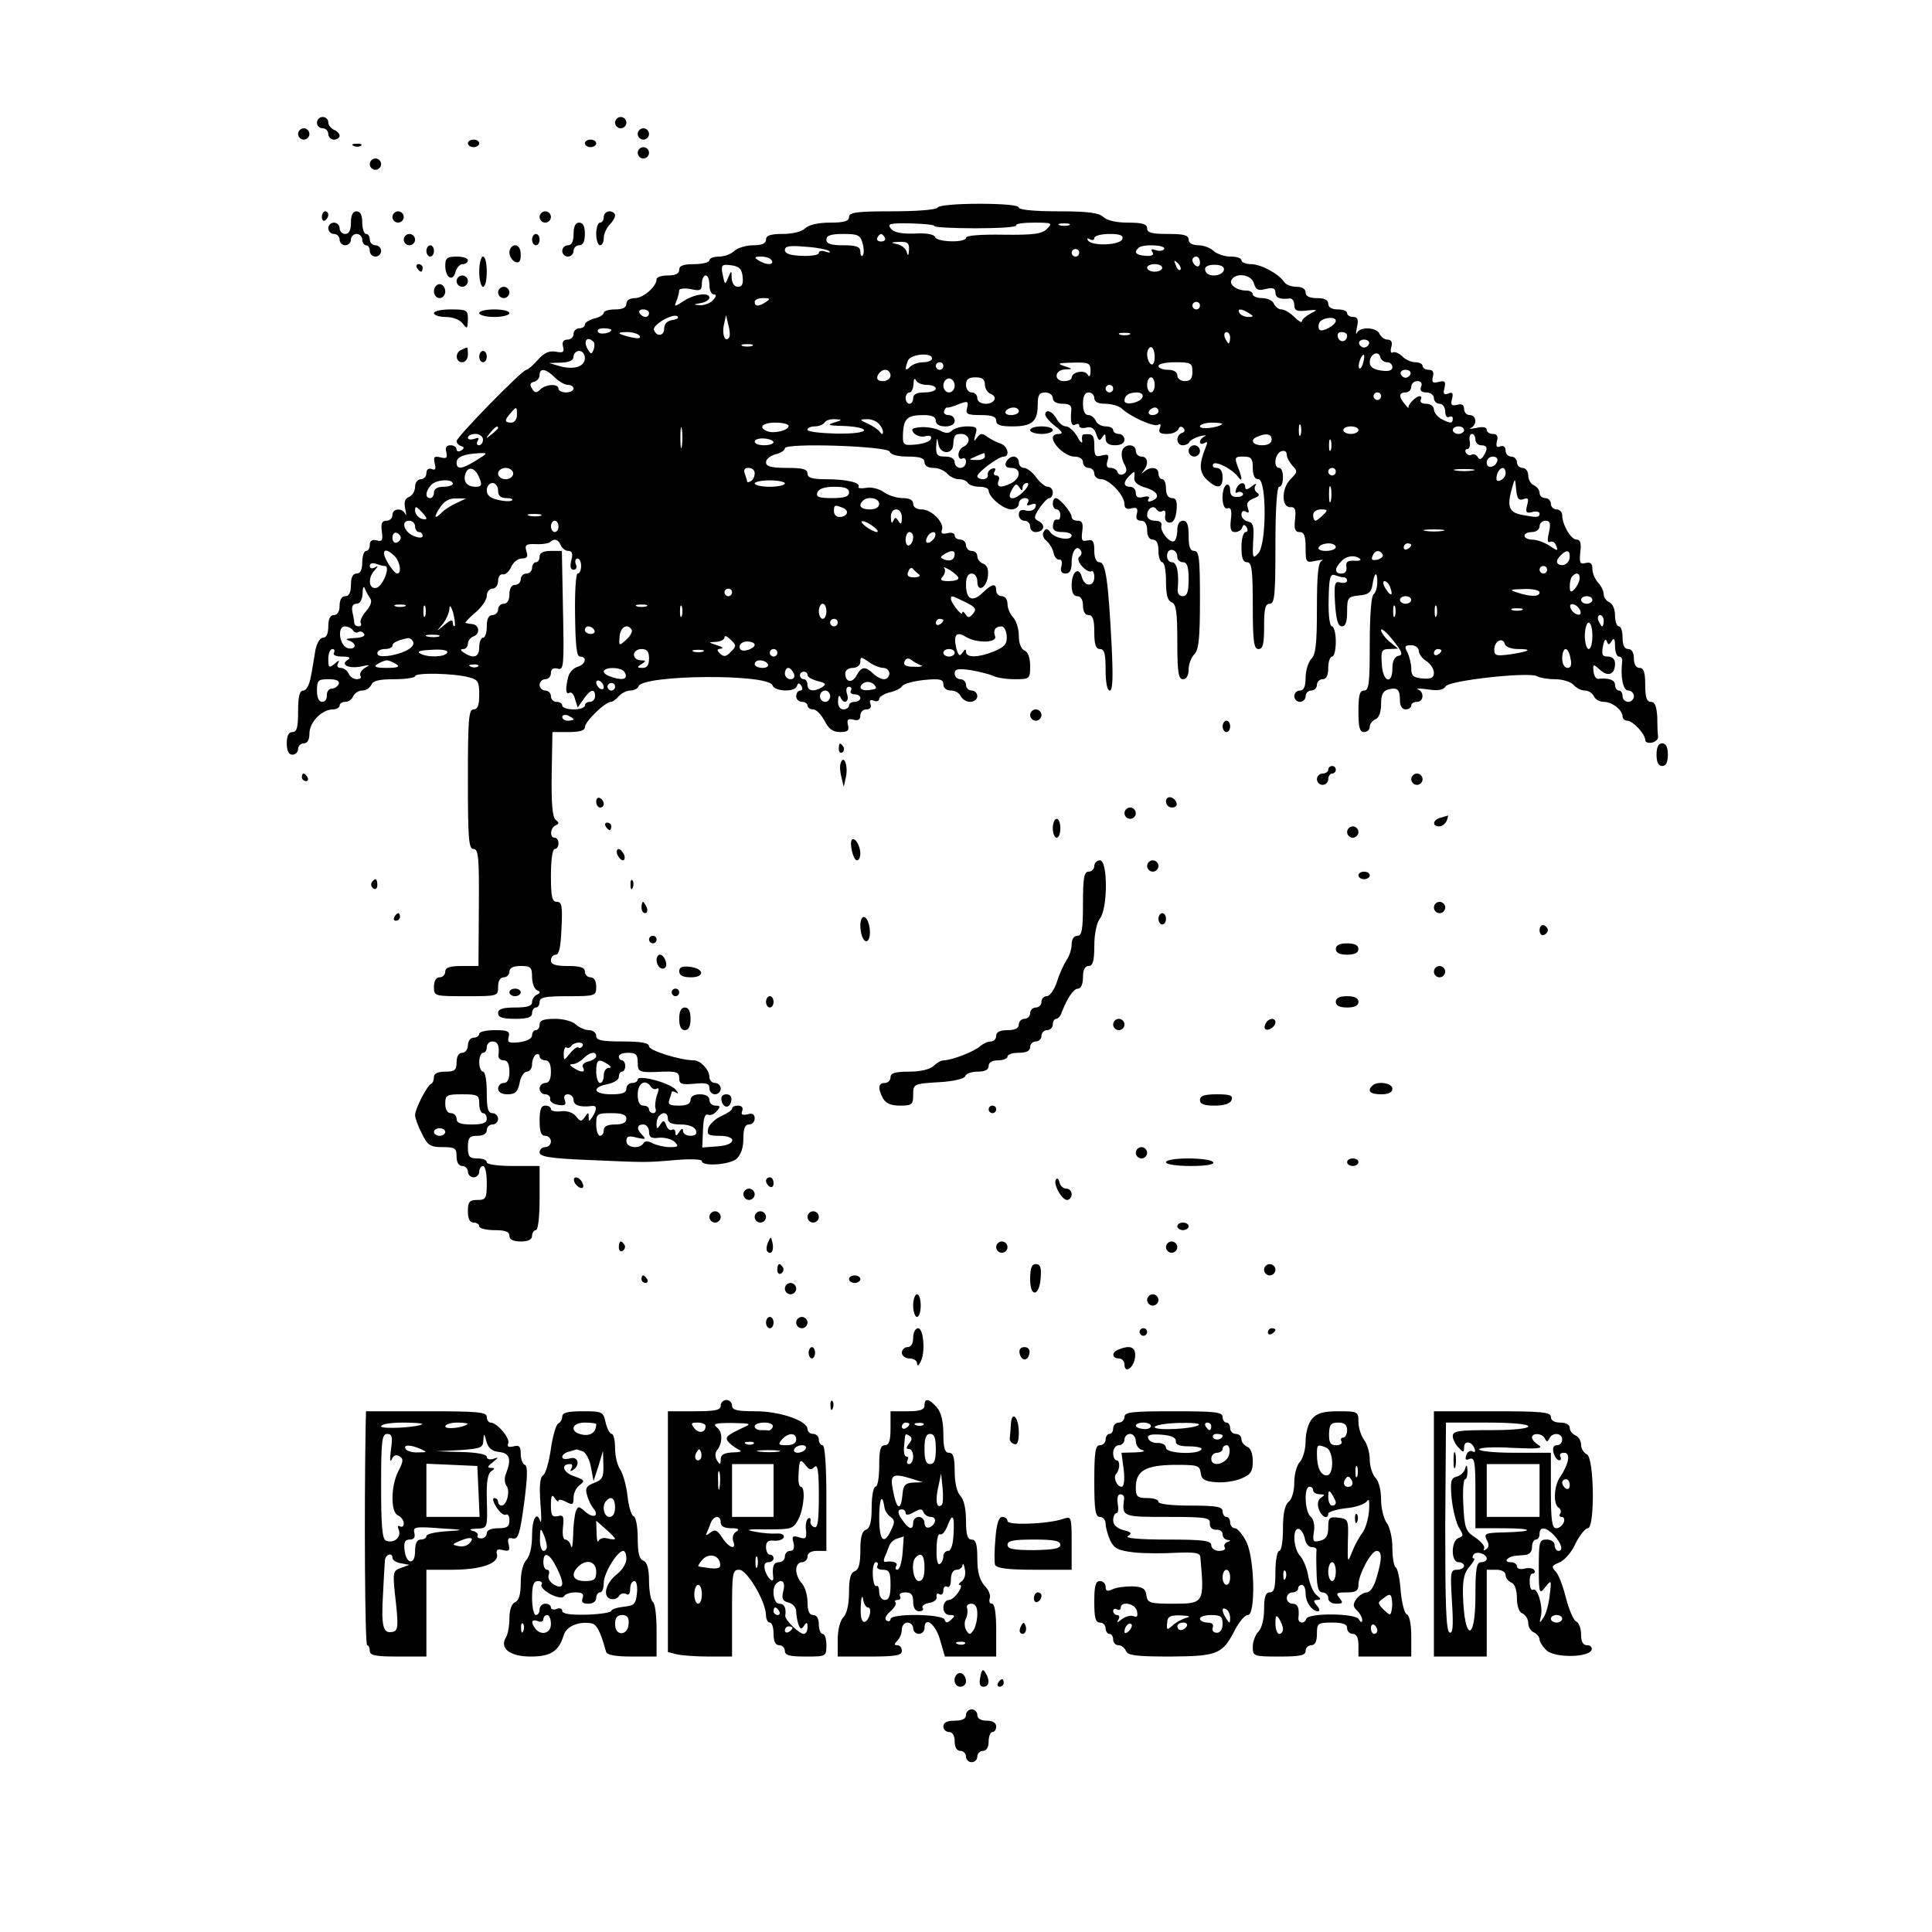 <?xml version="1.0" standalone="no"?>
<!DOCTYPE svg PUBLIC "-//W3C//DTD SVG 20010904//EN"
 "http://www.w3.org/TR/2001/REC-SVG-20010904/DTD/svg10.dtd">
<svg version="1.0" xmlns="http://www.w3.org/2000/svg"
 width="512pt" height="512pt" viewBox="0 0 512 512"
 preserveAspectRatio="xMidYMid meet">

<g transform="translate(0,512) scale(0.1,-0.1)"
fill="#000000" stroke="none">
<path d="M840 4795 c0 -8 7 -15 15 -15 8 0 15 -7 15 -15 0 -8 7 -15 15 -15 8
0 15 5 15 10 0 6 -7 13 -15 16 -8 4 -15 12 -15 20 0 8 -7 14 -15 14 -8 0 -15
-7 -15 -15z"/>
<path d="M1630 4795 c0 -8 7 -15 15 -15 8 0 15 7 15 15 0 8 -7 15 -15 15 -8 0
-15 -7 -15 -15z"/>
<path d="M790 4765 c0 -8 7 -15 15 -15 8 0 15 7 15 15 0 8 -7 15 -15 15 -8 0
-15 -7 -15 -15z"/>
<path d="M1690 4765 c0 -8 7 -15 15 -15 8 0 15 7 15 15 0 8 -7 15 -15 15 -8 0
-15 -7 -15 -15z"/>
<path d="M1240 4740 c0 -5 7 -10 15 -10 8 0 15 5 15 10 0 6 -7 10 -15 10 -8 0
-15 -4 -15 -10z"/>
<path d="M1550 4740 c0 -5 7 -10 15 -10 8 0 15 5 15 10 0 6 -7 10 -15 10 -8 0
-15 -4 -15 -10z"/>
<path d="M938 4733 c7 -3 16 -2 19 1 4 3 -2 6 -13 5 -11 0 -14 -3 -6 -6z"/>
<path d="M1690 4715 c0 -8 7 -15 15 -15 8 0 15 7 15 15 0 8 -7 15 -15 15 -8 0
-15 -7 -15 -15z"/>
<path d="M980 4685 c0 -8 7 -15 15 -15 8 0 15 7 15 15 0 8 -7 15 -15 15 -8 0
-15 -7 -15 -15z"/>
<path d="M2485 4570 c-4 -6 -55 -10 -121 -10 -95 0 -114 -3 -114 -15 0 -11
-12 -15 -51 -15 -31 0 -56 -6 -65 -15 -9 -9 -34 -15 -60 -15 -32 0 -44 -4 -44
-15 0 -10 -10 -15 -34 -15 -19 0 -41 -7 -50 -15 -8 -8 -26 -15 -40 -15 -14 0
-26 -4 -26 -10 0 -5 -18 -10 -40 -10 -29 0 -40 -4 -40 -15 0 -10 -10 -15 -30
-15 -16 0 -30 -4 -30 -10 0 -19 -35 -50 -57 -50 -14 0 -23 -6 -23 -15 0 -10
-10 -15 -30 -15 -16 0 -30 -4 -30 -9 0 -5 -11 -12 -25 -15 -14 -4 -25 -11 -25
-16 0 -6 -7 -10 -15 -10 -8 0 -15 -7 -15 -15 0 -8 -7 -15 -16 -15 -11 0 -15
-6 -12 -18 4 -15 1 -18 -19 -14 -18 3 -31 -3 -48 -22 -12 -14 -26 -26 -30 -26
-11 0 -185 -178 -185 -189 0 -5 5 -11 12 -13 9 -3 9 -6 0 -12 -7 -4 -12 -2
-12 3 0 6 -7 11 -16 11 -11 0 -15 -6 -11 -19 3 -15 0 -17 -16 -13 -16 4 -19 1
-15 -16 4 -15 2 -19 -8 -15 -8 3 -14 -1 -14 -11 0 -9 -7 -16 -15 -16 -8 0 -15
-9 -15 -20 0 -11 -7 -23 -16 -27 -11 -4 -14 -14 -10 -32 3 -14 3 -20 0 -13 -8
17 -34 15 -34 -3 0 -8 -7 -15 -16 -15 -12 0 -15 -7 -12 -29 3 -23 1 -27 -14
-23 -12 3 -18 -1 -18 -12 0 -9 -4 -16 -10 -16 -5 0 -10 -13 -10 -30 0 -20 -5
-30 -15 -30 -10 0 -15 -10 -15 -30 0 -20 -5 -30 -15 -30 -9 0 -15 -9 -15 -25
0 -16 -6 -25 -15 -25 -10 0 -15 -10 -15 -30 0 -19 -5 -30 -14 -30 -8 0 -16
-14 -20 -32 -3 -18 -8 -50 -12 -70 -4 -23 -12 -38 -20 -38 -10 0 -14 -15 -14
-55 0 -42 -3 -55 -15 -55 -10 0 -15 -10 -15 -30 0 -20 5 -30 15 -30 8 0 15 7
15 15 0 8 7 15 15 15 10 0 15 10 15 26 0 30 33 64 62 64 10 0 18 5 18 10 0 6
7 10 15 10 9 0 18 7 21 15 4 8 14 15 24 15 10 0 20 7 24 15 4 11 21 15 61 15
30 0 55 4 55 8 0 10 103 8 143 -3 24 -6 27 -12 27 -46 0 -28 -4 -39 -15 -39
-13 0 -15 -27 -15 -185 0 -158 2 -185 15 -185 13 0 15 -23 14 -155 l-1 -155
-44 0 c-32 0 -44 -4 -44 -15 0 -8 -7 -15 -15 -15 -9 0 -15 -9 -15 -25 0 -25 1
-25 85 -25 84 0 85 0 85 25 0 16 6 25 15 25 8 0 15 7 15 15 0 10 10 15 30 15
26 0 30 -3 30 -29 0 -16 6 -32 13 -35 10 -5 10 -7 0 -12 -7 -3 -13 -12 -13
-20 0 -10 -13 -14 -45 -14 -33 0 -45 -4 -45 -15 0 -11 12 -15 45 -15 33 0 45
4 45 15 0 8 5 15 10 15 6 0 10 7 10 15 0 12 15 15 75 15 73 0 75 1 75 25 0 16
-6 25 -15 25 -8 0 -15 7 -15 15 0 11 -12 15 -45 15 -33 0 -45 4 -45 15 0 8 6
15 13 15 9 0 13 21 15 70 3 58 1 70 -12 70 -13 0 -16 13 -16 70 0 40 4 70 10
70 6 0 10 7 10 15 0 8 -4 15 -10 15 -14 0 -12 27 3 33 9 4 9 7 0 14 -9 6 -12
42 -11 121 l2 112 43 0 c29 0 43 4 43 13 0 15 54 67 69 67 5 0 14 7 21 15 7 8
21 15 30 15 10 0 20 5 22 11 10 31 343 34 355 3 6 -17 60 -19 65 -2 3 9 6 9
12 0 4 -7 2 -12 -3 -12 -6 0 -11 -7 -11 -15 0 -8 7 -15 15 -15 8 0 15 -4 15
-10 0 -5 7 -10 15 -10 8 0 21 -13 30 -30 11 -22 23 -30 41 -30 21 0 25 4 21
19 -3 14 0 17 14 14 13 -4 19 0 19 11 0 9 7 16 16 16 10 0 14 6 11 14 -4 10
-1 13 9 9 7 -3 14 -1 14 5 0 5 12 13 27 17 15 3 31 11 34 17 4 6 30 13 58 16
42 4 51 2 51 -12 0 -9 8 -16 20 -16 11 0 23 -7 26 -15 4 -8 15 -15 25 -15 10
0 19 7 19 15 0 8 -7 15 -15 15 -8 0 -15 7 -15 15 0 8 -7 15 -15 15 -8 0 -15 7
-15 15 0 12 8 14 43 9 23 -4 50 -11 59 -15 9 -5 35 -9 57 -9 40 0 41 1 41 35
0 22 -6 38 -15 41 -9 4 -15 19 -15 39 0 19 -7 40 -15 49 -8 8 -15 24 -15 35 0
12 -6 21 -15 21 -8 0 -15 7 -15 15 0 20 -10 19 -36 -6 -27 -26 -44 -18 -44 22
0 19 5 29 15 29 9 0 15 -9 15 -21 0 -30 24 -18 28 14 2 18 -2 29 -12 33 -9 3
-16 12 -16 20 0 8 -7 14 -15 14 -8 0 -15 7 -15 15 0 8 -7 15 -15 15 -8 0 -15
5 -15 11 0 6 -9 9 -19 6 -13 -3 -18 -1 -15 8 8 19 -27 55 -53 55 -14 0 -23 6
-23 15 0 10 -10 15 -28 15 -15 0 -38 7 -50 16 -13 9 -34 14 -47 11 -14 -2 -22
-1 -20 3 7 11 -32 20 -87 20 -36 0 -48 4 -48 15 0 12 -13 15 -55 15 -42 0 -55
4 -55 15 0 8 11 17 25 21 14 3 25 11 25 16 0 15 272 6 278 -9 2 -8 21 -13 48
-13 32 0 44 -4 44 -15 0 -9 9 -15 24 -15 13 0 29 -7 36 -15 7 -8 21 -15 31
-15 10 0 21 -4 24 -10 3 -5 17 -10 31 -10 13 0 24 -4 24 -10 0 -17 39 -50 60
-50 11 0 20 7 20 15 0 8 7 15 16 15 9 0 12 -5 8 -12 -5 -7 -2 -9 9 -5 11 4 14
2 11 -7 -3 -8 -14 -12 -25 -9 -13 4 -19 0 -19 -11 0 -9 7 -16 15 -16 8 0 15
-7 15 -15 0 -8 6 -15 14 -15 22 0 28 18 10 28 -15 8 -15 11 1 36 10 14 21 26
26 26 5 0 9 7 9 15 0 8 -6 15 -13 15 -7 0 -21 11 -31 25 -10 14 -25 25 -32 25
-8 0 -14 7 -14 15 0 8 -6 15 -14 15 -8 0 -16 -7 -20 -15 -4 -10 1 -15 14 -15
26 0 26 -26 1 -40 -28 -14 -41 -12 -35 5 4 8 1 15 -6 15 -6 0 -8 5 -4 11 4 7
1 10 -7 7 -8 -3 -13 -11 -11 -17 1 -6 -5 -11 -13 -11 -8 0 -15 4 -15 8 0 10
56 52 70 52 17 0 11 27 -7 34 -10 3 -26 11 -36 18 -14 11 -19 10 -28 -2 -8
-12 -9 -10 -4 8 6 19 3 22 -22 22 -16 0 -34 -5 -40 -11 -8 -8 -17 -8 -32 0
-11 6 -34 10 -50 9 -24 -2 -28 -5 -19 -16 7 -7 20 -11 30 -8 12 3 18 0 15 -7
-2 -7 -20 -13 -39 -15 -35 -3 -36 -2 -35 30 2 39 12 48 55 48 22 0 32 -5 32
-15 0 -9 9 -15 25 -15 16 0 25 6 25 15 0 8 -7 15 -16 15 -9 0 -14 5 -12 11 2
6 6 10 8 9 3 -1 17 3 31 9 24 9 26 8 22 -10 -5 -16 0 -19 36 -19 30 0 41 -4
41 -15 0 -11 11 -15 43 -15 52 0 67 13 67 57 0 26 4 33 20 33 11 0 20 -7 20
-15 0 -9 10 -15 26 -15 18 0 25 -5 23 -17 -3 -32 1 -44 11 -38 6 3 10 2 10 -3
0 -6 9 -8 19 -5 13 3 21 -2 26 -17 6 -18 9 -20 16 -9 7 11 9 10 9 -3 0 -12 8
-18 25 -18 16 0 25 6 25 15 0 8 -7 15 -15 15 -8 0 -15 5 -15 10 0 6 -9 10 -20
10 -11 0 -23 7 -26 15 -4 8 -12 15 -20 15 -9 0 -14 11 -14 30 0 20 5 30 15 30
8 0 15 -7 15 -15 0 -10 10 -15 29 -15 16 0 36 -6 43 -12 24 -23 86 -50 97 -44
7 4 8 1 5 -8 -5 -12 0 -16 19 -16 14 0 27 6 30 13 2 7 8 8 13 3 5 -5 4 -11 -3
-13 -18 -6 -16 -33 1 -33 8 0 16 4 18 9 2 4 14 11 28 15 14 3 19 3 13 0 -7 -3
-13 -10 -13 -15 0 -6 5 -7 12 -3 8 5 9 2 3 -12 -18 -44 -17 -65 3 -85 28 -26
42 -24 42 6 0 16 -6 25 -16 25 -8 0 -12 4 -9 10 6 10 53 -14 67 -35 11 -14 10
-1 -2 29 -9 24 -7 26 15 26 21 0 25 -5 25 -30 0 -20 5 -30 15 -30 22 0 22
-175 -1 -197 -14 -15 -15 -12 -13 33 3 40 0 49 -14 52 -9 2 -17 10 -17 18 0 9
5 12 12 8 8 -5 9 -2 5 10 -5 12 0 19 15 25 14 5 18 10 10 15 -7 4 -9 13 -5 19
4 7 0 6 -10 -2 -11 -9 -17 -10 -17 -2 0 16 -17 13 -24 -5 -3 -8 -2 -12 3 -9 5
3 12 2 15 -3 2 -4 -4 -9 -15 -9 -13 -1 -19 5 -19 18 0 11 -4 17 -10 14 -15
-10 -13 -68 3 -62 9 3 12 -5 9 -29 -3 -26 0 -34 11 -34 8 0 17 5 19 12 3 9 6
9 12 0 4 -7 2 -12 -3 -12 -6 0 -11 -18 -11 -40 0 -29 4 -40 15 -40 12 0 15
-19 15 -115 0 -96 3 -115 15 -115 12 0 15 13 15 60 0 47 3 60 15 60 13 0 15
24 15 155 0 97 4 155 10 155 6 0 10 11 10 25 0 14 -4 25 -10 25 -16 0 -12 37
5 44 9 3 15 0 15 -9 0 -7 7 -20 15 -29 14 -14 14 -17 -5 -36 -25 -25 -24 -76
0 -74 12 1 15 -7 12 -32 -3 -26 0 -34 12 -34 12 0 16 -10 16 -41 0 -40 1 -41
28 -35 15 3 21 3 15 0 -10 -4 -13 -39 -13 -126 0 -93 -3 -123 -15 -134 -8 -9
-15 -31 -15 -50 0 -24 -5 -34 -15 -34 -8 0 -15 -7 -15 -15 0 -8 7 -15 15 -15
8 0 15 7 15 15 0 8 7 15 15 15 8 0 15 7 15 15 0 8 7 15 15 15 10 0 15 10 15
30 0 17 5 30 10 30 6 0 10 18 10 40 0 22 -5 40 -10 40 -6 0 -10 28 -9 71 1 57
4 69 16 65 8 -3 19 -6 24 -6 5 0 9 -4 9 -9 0 -5 -8 -7 -17 -5 -16 5 -18 -2
-15 -55 3 -44 8 -61 18 -61 10 0 14 12 14 39 0 37 2 40 32 43 24 2 32 8 35 27
5 35 13 39 13 8 0 -14 -5 -29 -10 -32 -6 -4 -10 -58 -10 -131 0 -104 -2 -124
-15 -124 -12 0 -15 -13 -15 -55 0 -42 3 -55 15 -55 8 0 15 6 15 14 0 8 7 16
15 20 9 3 15 18 15 40 0 25 5 35 19 39 25 6 31 0 31 -30 0 -14 6 -23 15 -23 8
0 15 5 15 10 0 6 7 10 15 10 18 0 20 26 3 33 -7 3 4 3 26 0 27 -4 41 -2 47 8
9 16 222 39 242 27 7 -4 28 -8 48 -8 20 0 42 -7 49 -15 7 -8 20 -15 30 -15 10
0 20 -7 24 -15 3 -8 15 -15 26 -15 23 0 50 -22 50 -39 0 -6 6 -11 13 -11 14 0
47 -35 47 -51 0 -6 8 -9 18 -7 9 2 17 9 16 16 -1 6 -2 30 -2 52 -2 28 -6 40
-17 40 -11 0 -15 12 -15 45 0 33 -4 45 -15 45 -9 0 -15 9 -15 25 0 16 -6 25
-15 25 -10 0 -15 10 -15 30 0 17 -4 30 -10 30 -5 0 -10 13 -10 29 0 16 -6 31
-15 35 -8 3 -15 13 -15 21 0 9 -7 23 -15 31 -8 9 -15 25 -15 36 0 15 -5 19
-18 16 -15 -4 -17 0 -14 29 3 24 0 33 -10 33 -15 0 -38 40 -38 65 0 8 -7 15
-15 15 -8 0 -15 7 -15 15 0 8 -7 15 -15 15 -8 0 -15 6 -15 14 0 8 -7 16 -15
20 -8 3 -15 15 -15 26 0 11 -7 20 -15 20 -8 0 -15 7 -15 15 0 8 -7 15 -15 15
-8 0 -15 7 -15 16 0 10 -6 14 -14 11 -10 -4 -12 0 -9 14 4 13 0 19 -11 19 -9
0 -16 5 -16 11 0 7 -11 9 -27 5 -16 -3 -22 -3 -15 0 17 8 15 34 -3 34 -8 0
-15 7 -15 16 0 11 -6 15 -19 11 -15 -3 -17 0 -13 16 4 15 1 19 -10 14 -12 -4
-14 -1 -10 15 4 17 1 20 -15 16 -16 -4 -19 -2 -16 13 4 13 0 19 -11 19 -9 0
-16 5 -16 10 0 6 -9 10 -19 10 -11 0 -27 7 -35 16 -9 8 -20 13 -25 10 -5 -3
-7 3 -4 14 4 13 0 20 -10 20 -8 0 -17 7 -21 15 -7 18 -52 20 -60 3 -3 -7 -3
-1 0 15 5 20 2 27 -10 27 -9 0 -16 5 -16 10 0 6 -11 10 -25 10 -16 0 -25 6
-25 15 0 10 -10 15 -30 15 -20 0 -30 5 -30 15 0 9 -9 15 -25 15 -13 0 -28 6
-32 13 -14 21 -61 47 -88 47 -14 0 -25 5 -25 10 0 6 -13 10 -29 10 -16 0 -36
7 -45 15 -8 8 -26 15 -40 15 -16 0 -26 6 -26 15 0 12 -13 15 -55 15 -42 0 -55
3 -55 15 0 11 -12 15 -51 15 -31 0 -56 6 -65 15 -12 11 -40 15 -120 15 -63 0
-104 4 -104 10 0 6 -41 10 -104 10 -59 0 -108 -4 -111 -10z m-9 -49 c-2 -3 47
-6 109 -6 62 0 111 3 108 8 -2 4 19 7 47 7 48 0 50 -1 35 -16 -13 -14 -36 -17
-116 -16 -59 1 -99 -2 -99 -8 0 -14 -78 -12 -82 2 -3 7 -23 11 -55 9 -34 -1
-54 3 -62 13 -11 13 -3 15 53 14 36 -1 64 -4 62 -7z m357 2 c-7 -2 -19 -2 -25
0 -7 3 -2 5 12 5 14 0 19 -2 13 -5z m-547 -48 c4 -14 4 -29 0 -32 -3 -4 -6 1
-6 10 0 13 -10 17 -45 17 -33 0 -45 4 -45 15 0 11 12 15 45 15 39 0 45 -3 51
-25z m59 15 c3 -5 -1 -10 -10 -10 -9 0 -13 5 -10 10 3 6 8 10 10 10 2 0 7 -4
10 -10z m629 -4 c-6 -16 -81 -19 -91 -3 -3 6 -1 7 5 3 7 -4 12 -2 12 3 0 6 18
11 40 11 29 0 38 -4 34 -14z m-565 -28 c-1 -16 -3 -18 -6 -6 -2 9 -14 19 -26
21 -18 4 -17 5 6 6 22 1 27 -3 26 -21z m-211 -4 c4 -4 -1 -4 -10 -1 -10 4 -18
2 -18 -3 0 -6 -20 -9 -45 -8 -31 1 -45 6 -45 15 0 11 12 13 56 9 31 -2 59 -8
62 -12z m887 6 c-3 -5 -13 -6 -22 -3 -11 4 -14 3 -9 -5 5 -8 -1 -11 -18 -10
-26 2 -32 9 -19 21 10 11 75 8 68 -3z m-225 -10 c0 -5 -4 -10 -10 -10 -5 0
-10 5 -10 10 0 6 5 10 10 10 6 0 10 -4 10 -10z m-815 -20 c8 -13 -15 -13 -35
0 -12 8 -11 10 7 10 12 0 25 -4 28 -10z m1135 -6 c0 -8 -4 -12 -10 -9 -5 3
-10 10 -10 16 0 5 5 9 10 9 6 0 10 -7 10 -16z m-52 -19 c-3 -3 -9 2 -12 12 -6
14 -5 15 5 6 7 -7 10 -15 7 -18z m-1160 -18 c2 -19 -1 -27 -12 -27 -10 0 -16
9 -17 23 0 21 -1 21 -9 2 -9 -22 -9 -21 -16 13 -3 20 0 22 24 19 21 -3 28 -10
30 -30z m1112 23 c0 -5 -9 -10 -20 -10 -11 0 -20 5 -20 10 0 6 9 10 20 10 11
0 20 -4 20 -10z m163 -7 c-6 -15 -39 -18 -47 -4 -8 13 4 21 29 19 14 -1 21 -7
18 -15z m-1363 -38 c0 -14 5 -25 11 -25 8 0 8 -5 -1 -15 -7 -8 -22 -14 -34
-14 -20 2 -20 2 2 6 12 2 22 9 22 14 0 15 -39 10 -67 -8 -26 -17 -27 -17 -20
0 4 10 7 23 7 28 0 4 14 6 30 3 26 -6 30 -4 30 15 0 11 5 21 10 21 6 0 10 -11
10 -25z m1443 4 c5 -17 11 -20 31 -15 19 5 26 2 26 -9 0 -14 11 -19 38 -16 6
1 12 -7 12 -17 0 -15 6 -18 33 -15 30 3 30 2 10 -8 -13 -7 -23 -16 -23 -21 0
-4 -9 1 -20 12 -11 11 -26 20 -34 20 -8 0 -16 7 -20 15 -3 8 -17 15 -31 15
-14 0 -25 5 -25 10 0 6 -8 10 -17 10 -26 0 -47 16 -39 29 13 20 53 13 59 -10z
m-1293 -49 c-19 -13 -30 -13 -30 0 0 6 10 10 23 10 18 0 19 -2 7 -10z m1150
-10 c0 -5 -4 -10 -10 -10 -5 0 -10 5 -10 10 0 6 5 10 10 10 6 0 10 -4 10 -10z
m-1460 -20 c0 -5 -4 -10 -9 -10 -6 0 -13 5 -16 10 -3 6 1 10 9 10 9 0 16 -4
16 -10z m1590 0 c13 -8 13 -10 -2 -10 -9 0 -20 5 -23 10 -8 13 5 13 25 0z
m-1527 -18 c-15 -2 -23 -10 -23 -24 0 -19 -21 -21 -27 -2 -4 13 49 44 62 36 5
-4 0 -8 -12 -10z m150 -45 c-10 -17 -20 4 -15 30 l6 28 6 -25 c4 -14 5 -28 3
-33z m1607 43 c0 -12 -36 -31 -43 -24 -3 3 -4 11 -1 18 5 14 44 19 44 6z
m-1920 -24 c0 -9 -30 -14 -35 -6 -4 6 3 10 14 10 12 0 21 -2 21 -4z m75 -16
c4 -7 -3 -8 -22 -4 -38 9 -42 14 -10 14 14 0 29 -5 32 -10z m1298 3 c-7 -2
-19 -2 -25 0 -7 3 -2 5 12 5 14 0 19 -2 13 -5z m267 -8 c0 -8 -2 -15 -4 -15
-2 0 -6 7 -10 15 -3 8 -1 15 4 15 6 0 10 -7 10 -15z m310 6 c0 -17 -18 -21
-24 -6 -3 9 0 15 9 15 8 0 15 -4 15 -9z m-1997 -17 c3 -3 3 -13 0 -21 -5 -12
-7 -12 -14 -1 -15 23 -4 40 14 22z m2055 -5 c-2 -6 -8 -10 -13 -10 -5 0 -11 4
-13 10 -2 6 4 11 13 11 9 0 15 -5 13 -11z m-1635 -6 c-7 -2 -19 -2 -25 0 -7 3
-2 5 12 5 14 0 19 -2 13 -5z m1067 -29 c0 -14 -4 -23 -10 -19 -5 3 -10 15 -10
26 0 10 5 19 10 19 6 0 10 -12 10 -26z m-1510 -3 c0 -23 -30 -32 -68 -21 l-27
8 33 1 c21 1 32 6 32 16 0 8 7 15 15 15 8 0 15 -8 15 -19z m2126 -11 c8 0 14
-6 14 -13 0 -9 -10 -12 -30 -9 -21 3 -30 10 -30 22 0 22 24 33 28 13 2 -7 10
-13 18 -13z m-1206 10 c0 -5 -10 -10 -23 -10 -13 0 -28 -5 -35 -12 -13 -13
-15 -8 -6 16 7 18 64 23 64 6z m1143 -10 c-3 -12 -8 -19 -11 -16 -5 6 5 36 12
36 2 0 2 -9 -1 -20z m-1113 -10 c0 -5 -4 -10 -10 -10 -5 0 -10 5 -10 10 0 6 5
10 10 10 6 0 10 -4 10 -10z m390 -12 c0 -16 -3 -19 -8 -10 -9 13 -42 6 -42 -9
0 -5 -9 -9 -20 -9 -28 0 -26 30 3 31 21 1 21 1 -3 9 -20 7 -16 8 23 9 42 1 47
-1 47 -21z m270 -3 c0 -18 -5 -25 -20 -25 -11 0 -20 7 -20 15 0 9 -9 15 -25
15 -14 0 -25 5 -25 10 0 6 20 10 45 10 41 0 45 -2 45 -25z m-1690 -15 c11 -11
27 -20 35 -20 8 0 15 -4 15 -10 0 -5 -9 -10 -20 -10 -11 0 -20 5 -20 10 0 14
-34 12 -48 -2 -10 -10 -15 -10 -22 2 -7 11 -5 16 5 18 8 2 15 10 15 18 0 20
17 17 40 -6z m890 5 c0 -8 -9 -15 -20 -15 -13 0 -18 5 -14 15 4 8 12 15 20 15
8 0 14 -7 14 -15z m1378 4 c-2 -6 -8 -10 -13 -10 -5 0 -11 4 -13 10 -2 6 4 11
13 11 9 0 15 -5 13 -11z m-1282 -29 c13 0 24 -4 24 -10 0 -5 -13 -10 -30 -10
-20 0 -30 -5 -30 -15 0 -8 -4 -15 -10 -15 -5 0 -10 7 -10 15 0 8 5 15 10 15 6
0 10 10 11 23 0 12 3 16 6 10 2 -7 16 -13 29 -13z m74 -2 c0 -10 -7 -18 -15
-18 -8 0 -15 8 -15 18 0 10 7 19 15 19 8 0 15 -9 15 -19z m80 3 c0 -10 7 -22
16 -25 8 -3 12 -10 9 -16 -10 -16 -45 -12 -45 5 0 8 -7 15 -15 15 -8 0 -15 9
-15 20 0 15 7 20 25 20 18 0 25 -5 25 -19z m450 -1 c0 -11 -4 -20 -10 -20 -5
0 -10 9 -10 20 0 11 5 20 10 20 6 0 10 -9 10 -20z m706 -5 c-4 -10 1 -15 14
-15 11 0 20 -7 20 -15 0 -8 7 -15 15 -15 8 0 15 -9 15 -21 0 -11 5 -17 10 -14
6 3 10 1 10 -4 0 -14 -6 -14 -31 -1 -10 6 -19 17 -19 25 0 8 -9 15 -21 15 -11
0 -17 5 -14 10 3 6 2 10 -3 10 -10 0 -33 -24 -29 -31 1 -2 -4 2 -10 10 -17 20
-16 31 2 31 8 0 15 7 15 15 0 8 7 15 16 15 10 0 14 -6 10 -15z m-816 -5 c0 -5
-4 -10 -10 -10 -5 0 -10 5 -10 10 0 6 5 10 10 10 6 0 10 -4 10 -10z m78 -22
c-5 -15 -48 -24 -48 -10 0 14 12 22 33 22 10 0 17 -5 15 -12z m632 2 c0 -5 -4
-10 -10 -10 -5 0 -10 5 -10 10 0 6 5 10 10 10 6 0 10 -4 10 -10z m-2290 -50
c0 -11 -7 -20 -15 -20 -18 0 -19 6 -2 25 16 19 17 18 17 -5z m1330 10 c0 -5
-9 -10 -21 -10 -11 0 -17 5 -14 10 3 6 13 10 21 10 8 0 14 -4 14 -10z m370 0
c0 -5 -7 -10 -16 -10 -8 0 -12 5 -9 10 3 6 10 10 16 10 5 0 9 -4 9 -10z m-860
-30 c-20 -6 -14 -8 28 -9 28 -1 52 -6 52 -11 0 -6 -31 -10 -75 -9 -41 1 -75 5
-75 10 0 5 9 9 19 9 11 0 23 5 26 10 3 6 16 10 28 9 20 -1 20 -2 -3 -9z m118
-2 c7 -7 12 -17 12 -22 0 -8 -3 -8 -8 -1 -4 6 -18 16 -32 22 -22 10 -23 12 -4
12 11 1 25 -4 32 -11z m-521 -60 c-2 -13 -4 -3 -4 22 0 25 2 35 4 23 2 -13 2
-33 0 -45z m283 53 c0 -11 -38 -21 -56 -14 -26 10 -14 23 21 23 19 0 35 -4 35
-9z m1149 5 c-12 -10 -59 -15 -59 -6 0 5 14 10 32 10 17 0 29 -2 27 -4z m208
-28 c-3 -7 -5 -2 -5 12 0 14 2 19 5 13 2 -7 2 -19 0 -25z m-2127 18 c0 -2 -8
-10 -17 -17 -16 -13 -17 -12 -4 4 13 16 21 21 21 13z m2280 -6 c0 -5 -9 -10
-20 -10 -11 0 -20 5 -20 10 0 6 9 10 20 10 11 0 20 -4 20 -10z m280 0 c0 -5
-7 -10 -15 -10 -8 0 -15 5 -15 10 0 6 7 10 15 10 8 0 15 -4 15 -10z m-2600
-25 c0 -8 -5 -15 -11 -15 -5 0 -7 5 -3 12 5 8 2 9 -9 5 -10 -3 -17 -2 -17 3 0
6 9 10 20 10 11 0 20 -7 20 -15z m1287 0 c0 -8 -6 -16 -14 -19 -7 -3 -13 -13
-13 -21 0 -9 5 -13 10 -10 6 3 10 -1 10 -9 0 -9 -7 -16 -15 -16 -8 0 -15 7
-15 15 0 9 -9 15 -25 15 -21 0 -25 4 -24 28 2 24 2 24 6 4 5 -26 37 -27 39 -2
2 27 4 30 22 30 10 0 19 -7 19 -15z m803 0 c0 -9 -9 -15 -25 -15 -26 0 -34 15
-12 23 23 10 37 7 37 -8z m540 0 c0 -8 7 -15 15 -15 17 0 19 -9 6 -29 -6 -9
-11 -10 -15 -2 -4 6 -11 9 -16 6 -5 -3 -11 -1 -15 5 -3 5 -2 10 4 10 5 0 8 9
6 20 -2 11 0 20 6 20 5 0 9 -7 9 -15z m-1860 -7 c0 -4 -11 -8 -25 -8 -14 0
-25 4 -25 10 0 5 11 9 25 8 14 -1 25 -6 25 -10z m1477 -20 c-3 -7 -5 -2 -5 12
0 14 2 19 5 13 2 -7 2 -19 0 -25z m-2265 -28 c-38 -24 -52 -25 -52 -6 0 15 19
23 60 25 24 1 23 0 -8 -19z m1348 10 c0 -5 -10 -10 -22 -9 -22 0 -22 1 -3 9
11 5 21 9 23 9 1 1 2 -3 2 -9z m1358 -12 c-6 -18 -28 -21 -28 -4 0 9 7 16 16
16 9 0 14 -5 12 -12z m-2697 -46 c7 -18 5 -22 -11 -22 -23 0 -34 15 -26 36 8
21 27 13 37 -14z m89 13 c0 -8 -9 -15 -20 -15 -11 0 -20 7 -20 15 0 8 9 15 20
15 11 0 20 -7 20 -15z m640 1 c0 -8 -4 -18 -10 -21 -5 -3 -10 -4 -10 -1 0 2
-3 11 -6 20 -4 11 -1 16 10 16 9 0 16 -6 16 -14z m1540 4 c0 -5 -4 -10 -10
-10 -5 0 -10 5 -10 10 0 6 5 10 10 10 6 0 10 -4 10 -10z m363 3 c-13 -2 -33
-2 -45 0 -13 2 -3 4 22 4 25 0 35 -2 23 -4z m87 -7 c0 -8 -6 -16 -14 -19 -10
-4 -12 0 -9 14 6 22 23 26 23 5z m-2790 -28 c0 -4 -11 -8 -25 -8 -16 0 -25 -6
-25 -15 0 -8 -4 -15 -10 -15 -14 0 -13 18 3 35 12 14 57 17 57 3z m880 1 c0
-5 -18 -9 -40 -9 -22 0 -40 4 -40 9 0 4 18 8 40 8 22 0 40 -4 40 -8z m1957
-42 c13 5 15 2 10 -16 -5 -19 -2 -22 14 -18 10 3 19 1 19 -4 0 -11 -7 -11 -49
-3 -33 7 -38 23 -23 74 7 24 7 24 10 -7 2 -25 7 -30 19 -26z m-2717 23 c0 -14
7 -20 22 -20 12 0 19 -3 15 -6 -3 -3 -19 -3 -36 1 -22 5 -31 12 -31 26 0 10 7
19 15 19 8 0 15 -9 15 -20z m1390 8 c0 6 5 12 12 12 6 0 3 -9 -7 -20 -26 -28
-50 -27 -34 1 9 17 13 19 20 8 6 -10 9 -11 9 -1z m817 -35 c-3 -10 -5 -2 -5
17 0 19 2 27 5 18 2 -10 2 -26 0 -35z m-1277 22 c0 -11 -12 -15 -45 -15 -35 0
-43 3 -39 15 4 10 20 15 45 15 28 0 39 -4 39 -15z m-1040 -28 c-14 -6 -31 -17
-38 -24 -21 -21 -24 -15 -6 12 11 17 25 25 43 24 l26 0 -25 -12z m1120 -2 c0
-9 -9 -15 -25 -15 -24 0 -32 10 -18 23 12 13 43 7 43 -8z m-1200 -39 c0 -3 -7
-3 -15 0 -8 4 -15 13 -15 21 0 12 2 12 15 -1 8 -8 15 -17 15 -20z m1104 28
c18 -7 12 -24 -10 -24 -8 0 -14 7 -14 15 0 17 2 18 24 9z m156 -26 c0 -17 -3
-19 -9 -9 -7 11 -9 11 -14 0 -3 -8 -6 -4 -6 9 -1 13 5 22 14 22 9 0 15 -9 15
-22z m1116 7 c-8 -8 -17 -15 -20 -15 -3 0 -6 7 -6 15 0 9 9 15 21 15 18 0 19
-2 5 -15z m-2073 -2 c-7 -2 -21 -2 -30 0 -10 3 -4 5 12 5 17 0 24 -2 18 -5z
m-333 -28 c0 -8 5 -15 10 -15 6 0 10 -4 10 -10 0 -6 -9 -6 -22 -1 -27 10 -37
41 -14 41 9 0 16 -7 16 -15z m380 0 c0 -8 -4 -15 -10 -15 -5 0 -10 7 -10 15 0
8 5 15 10 15 6 0 10 -7 10 -15z m834 0 c11 -8 15 -15 10 -15 -6 0 -19 7 -30
15 -10 8 -14 14 -9 14 6 0 19 -6 29 -14z m1791 -16 c-5 -20 -4 -29 3 -25 5 3
13 -1 16 -10 6 -15 4 -15 -18 0 -14 9 -34 16 -46 16 -11 0 -20 5 -20 10 0 6 9
10 20 10 11 0 20 7 20 15 0 8 7 15 16 15 12 0 14 -7 9 -31z m-282 4 c-13 -2
-33 -2 -45 0 -13 2 -3 4 22 4 25 0 35 -2 23 -4z m-2761 -18 c0 -5 -5 -11 -11
-13 -6 -2 -11 4 -11 13 0 9 5 15 11 13 6 -2 11 -8 11 -13z m1358 1 c0 -8 -4
-18 -10 -21 -5 -3 -10 3 -10 14 0 12 5 21 10 21 6 0 10 -6 10 -14z m58 2 c-2
-6 -10 -14 -16 -16 -7 -2 -10 2 -6 12 7 18 28 22 22 4z m-992 -23 c4 -8 12
-15 20 -15 10 0 13 -7 8 -25 -4 -16 -2 -25 6 -25 7 0 10 7 6 15 -3 8 -1 15 4
15 6 0 10 -9 10 -20 0 -11 -4 -20 -9 -20 -5 0 -8 -49 -7 -110 1 -81 4 -110 13
-110 20 0 15 -21 -6 -27 -11 -3 -22 -15 -25 -26 -8 -32 -7 -49 3 -43 5 3 12
-4 15 -17 l7 -22 16 23 c18 26 30 28 30 7 0 -8 -6 -15 -14 -15 -7 0 -13 -4
-13 -10 0 -5 -13 -10 -30 -10 -16 0 -30 5 -30 10 0 6 -7 10 -15 10 -8 0 -15 7
-15 15 0 8 -7 15 -15 15 -8 0 -15 7 -15 15 0 8 7 15 15 15 8 0 15 7 15 16 0
11 6 15 18 12 16 -5 17 7 14 154 l-3 158 -29 0 c-20 0 -30 -5 -30 -15 0 -8 -4
-15 -10 -15 -5 0 -10 -7 -10 -15 0 -8 -7 -15 -15 -15 -8 0 -15 -7 -15 -15 0
-8 -7 -15 -15 -15 -9 0 -15 -9 -15 -25 0 -16 -6 -25 -15 -25 -8 0 -15 -7 -15
-15 0 -8 -7 -15 -15 -15 -10 0 -15 -10 -15 -30 0 -16 -4 -30 -10 -30 -5 0 -10
-11 -10 -25 0 -26 -14 -32 -40 -15 -10 6 -11 10 -2 10 6 0 12 6 12 14 0 8 7
17 16 20 17 7 14 30 -4 32 -7 1 -15 2 -18 3 -3 0 8 13 25 27 17 14 31 34 31
45 0 10 7 19 15 19 8 0 15 9 15 20 0 11 5 19 12 18 7 -2 17 7 23 20 5 12 18
22 28 22 14 0 17 5 12 19 -5 17 -1 20 25 19 17 -1 33 2 37 5 11 11 23 8 29 -8z
m2054 -5 c0 -5 -12 -10 -26 -10 -14 0 -23 4 -19 10 3 6 15 10 26 10 10 0 19
-4 19 -10z m200 6 c0 -3 -4 -8 -10 -11 -5 -3 -10 -1 -10 4 0 6 5 11 10 11 6 0
10 -2 10 -4z m-2694 -30 c15 -16 19 -46 6 -46 -4 0 -16 14 -25 30 -19 32 -7
42 19 16z m1484 6 c0 -15 -11 -21 -27 -15 -12 5 -12 7 -1 14 17 11 28 11 28 1z
m1134 -1 c3 -5 -3 -11 -13 -14 -14 -3 -18 -1 -14 9 6 16 19 18 27 5z m496 -5
c0 -18 -16 -29 -30 -21 -6 4 -5 11 3 20 16 18 27 19 27 1z m-555 -8 c3 -3 -5
-5 -17 -4 -17 1 -22 -4 -20 -16 2 -11 -3 -18 -13 -18 -19 0 -19 14 0 33 14 15
38 17 50 5z m-2585 -18 c16 0 -6 -55 -23 -58 -20 -4 -23 27 -4 47 10 11 10 13
0 7 -7 -4 -13 -2 -13 4 0 7 7 9 16 6 9 -3 19 -6 24 -6z m1415 -22 c6 -4 0 -8
-12 -8 -16 0 -21 4 -16 15 3 9 8 12 12 8 3 -4 11 -11 16 -15z m105 -10 c0 -5
-12 -8 -26 -8 -21 0 -24 3 -15 13 6 8 7 17 3 22 -4 4 3 1 16 -6 12 -8 22 -17
22 -21z m1560 22 c0 -5 -4 -10 -10 -10 -5 0 -10 5 -10 10 0 6 5 10 10 10 6 0
10 -4 10 -10z m86 -25 c-1 -8 -8 -21 -14 -27 -9 -9 -12 -7 -12 8 0 12 3 24 7
27 11 12 21 8 19 -8z m-502 -21 c9 -24 2 -26 -12 -4 -7 11 -8 20 -3 20 5 0 12
-7 15 -16z m-2703 -30 c6 -7 1 -20 -11 -34 -11 -12 -17 -27 -14 -31 3 -5 0 -9
-5 -9 -6 0 -11 3 -12 8 0 4 -2 17 -5 30 -3 15 1 22 11 22 9 0 15 10 16 28 0
15 3 21 6 12 3 -8 10 -20 14 -26z m959 16 c0 -5 -4 -10 -10 -10 -5 0 -10 5
-10 10 0 6 5 10 10 10 6 0 10 -4 10 -10z m2140 0 c0 -12 -24 -12 -60 0 -21 7
-19 8 18 9 23 1 42 -3 42 -9z m-1521 -26 c26 -13 30 -18 20 -30 -10 -12 -14
-12 -20 -2 -5 7 -9 9 -9 4 0 -11 -29 25 -30 37 0 10 2 9 39 -9z m1181 6 c0 -5
-7 -10 -15 -10 -8 0 -15 5 -15 10 0 6 7 10 15 10 8 0 15 -4 15 -10z m480 0 c0
-5 -7 -10 -15 -10 -8 0 -15 5 -15 10 0 6 7 10 15 10 8 0 15 -4 15 -10z m-3147
-17 c-7 -2 -19 -2 -25 0 -7 3 -2 5 12 5 14 0 19 -2 13 -5z m54 -25 c-3 -7 -5
-2 -5 12 0 14 2 19 5 13 2 -7 2 -19 0 -25z m78 -27 c-3 -2 -5 2 -5 9 0 9 -7 7
-22 -6 -23 -19 -23 -19 -5 2 9 11 17 29 18 40 0 12 4 9 10 -10 4 -17 6 -32 4
-35z m508 52 c-7 -2 -19 -2 -25 0 -7 3 -2 5 12 5 14 0 19 -2 13 -5z m94 -25
c-3 -7 -5 -2 -5 12 0 14 2 19 5 13 2 -7 2 -19 0 -25z m383 12 c0 -11 -4 -20
-10 -20 -5 0 -10 9 -10 20 0 11 5 20 10 20 6 0 10 -9 10 -20z m1507 -12 c-3
-7 -5 -2 -5 12 0 14 2 19 5 13 2 -7 2 -19 0 -25z m110 0 c-3 -7 -5 -2 -5 12 0
14 2 19 5 13 2 -7 2 -19 0 -25z m381 13 c3 -8 -1 -12 -9 -9 -7 2 -15 10 -17
17 -3 8 1 12 9 9 7 -2 15 -10 17 -17z m-155 2 c-7 -2 -19 -2 -25 0 -7 3 -2 5
12 5 14 0 19 -2 13 -5z m217 -28 c0 -8 -2 -15 -4 -15 -2 0 -6 7 -10 15 -3 8
-1 15 4 15 6 0 10 -7 10 -15z m-2030 -5 c0 -5 -4 -10 -10 -10 -5 0 -10 5 -10
10 0 6 5 10 10 10 6 0 10 -4 10 -10z m280 6 c0 -3 -4 -8 -10 -11 -5 -3 -10 -1
-10 4 0 6 5 11 10 11 6 0 10 -2 10 -4z m1720 -41 c0 -19 -4 -35 -10 -35 -5 0
-10 16 -10 35 0 19 5 35 10 35 6 0 10 -16 10 -35z m-3285 15 c4 -6 10 -8 15
-5 5 3 11 1 15 -5 4 -6 -7 -10 -27 -11 -18 -1 -25 -3 -15 -6 9 -2 17 -9 17
-14 0 -6 -8 -9 -17 -7 -23 4 -31 58 -9 58 8 0 18 -5 21 -10z m640 0 c3 -5 -1
-10 -9 -10 -9 0 -16 5 -16 10 0 6 4 10 9 10 6 0 13 -4 16 -10z m99 1 c3 -4 -3
-16 -14 -26 -20 -18 -20 -17 -18 8 2 26 21 36 32 18z m994 -17 c1 -20 -5 -28
-33 -40 -42 -17 -75 -18 -75 -1 0 8 -3 7 -9 -2 -8 -12 -11 -9 -17 12 -8 35 1
45 26 29 28 -17 84 -16 77 2 -6 16 1 26 17 26 7 0 13 -11 14 -26z m1038 -52
c-10 -2 -16 -14 -16 -33 0 -46 -26 -36 -28 11 -3 36 0 40 20 40 l23 1 -22 18
c-13 11 -23 25 -23 31 0 7 14 -5 31 -26 25 -31 28 -40 15 -42z m-2543 51 c-7
-2 -21 -2 -30 0 -10 3 -4 5 12 5 17 0 24 -2 18 -5z m773 -41 c-12 -13 -18 -13
-28 -4 -9 9 -9 12 3 13 7 1 3 5 -11 9 -24 8 -24 8 -2 9 12 1 22 6 22 12 0 6 7
3 16 -6 16 -15 16 -18 0 -33z m-842 29 c9 -14 -19 -31 -58 -38 -24 -4 -36 -2
-36 6 0 6 9 11 20 11 11 0 20 4 20 9 0 8 15 15 42 20 4 0 9 -3 12 -8z m2928
-21 c41 0 33 -6 -19 -14 -38 -5 -43 -4 -43 13 0 22 23 34 28 14 2 -7 17 -13
34 -13z m249 21 c6 10 9 6 9 -13 0 -16 5 -28 10 -28 6 0 10 -6 9 -12 -5 -42 2
-78 16 -78 8 0 15 -7 15 -15 0 -8 -7 -15 -15 -15 -8 0 -15 7 -15 15 0 8 -4 15
-10 15 -5 0 -10 7 -10 15 0 13 -16 19 -45 16 -6 0 -11 9 -12 20 -2 20 -1 20
17 4 22 -20 40 -12 40 16 0 12 -7 19 -19 19 -15 0 -17 5 -13 28 3 15 7 21 10
13 4 -11 6 -11 13 0z m-2271 -10 c0 -5 -9 -11 -20 -14 -13 -3 -20 0 -20 9 0 8
9 14 20 14 11 0 20 -4 20 -9z m1760 -16 c0 -8 9 -20 20 -27 11 -7 20 -21 20
-31 0 -13 -7 -17 -30 -15 -24 2 -30 7 -30 26 0 13 -5 32 -10 43 -9 16 -7 19
10 19 11 0 20 -7 20 -15z m-2875 -5 c-4 -6 6 -10 22 -10 19 0 24 -3 14 -9 -20
-13 4 -24 37 -17 22 5 24 4 9 -4 -9 -6 -15 -15 -12 -21 4 -5 -1 -9 -10 -9 -8
0 -18 7 -21 15 -4 8 -13 15 -21 15 -9 0 -11 5 -7 13 5 8 2 8 -9 -2 -15 -12
-17 -11 -17 13 0 14 5 26 11 26 5 0 7 -4 4 -10z m300 0 c-7 -12 -55 -13 -73
-1 -8 5 5 8 33 9 29 2 44 -2 40 -8z m535 -15 c0 -17 -5 -25 -17 -25 -15 0 -16
2 -3 10 13 8 12 10 -2 10 -10 0 -18 7 -18 15 0 8 9 15 20 15 15 0 20 -7 20
-25z m143 18 c-7 -2 -19 -2 -25 0 -7 3 -2 5 12 5 14 0 19 -2 13 -5z m197 -3
c0 -5 -4 -10 -10 -10 -5 0 -10 5 -10 10 0 6 5 10 10 10 6 0 10 -4 10 -10z
m470 0 c0 -5 -7 -10 -15 -10 -8 0 -15 5 -15 10 0 6 7 10 15 10 8 0 15 -4 15
-10z m1290 6 c0 -3 -4 -8 -10 -11 -5 -3 -10 -1 -10 4 0 6 5 11 10 11 6 0 10
-2 10 -4z m342 -21 c4 -17 1 -25 -8 -25 -8 0 -14 11 -14 25 0 14 4 25 9 25 5
0 11 -11 13 -25z m-1821 -25 c8 0 16 -7 16 -15 0 -8 -7 -15 -14 -15 -8 0 -21
7 -29 15 -21 20 -31 19 -44 -5 -12 -22 -30 -18 -30 6 0 8 9 14 20 14 11 0 20
7 20 16 0 14 2 14 22 0 12 -9 30 -16 39 -16z m99 7 c8 -2 1 -5 -17 -4 -22 0
-30 4 -26 14 3 8 10 10 17 5 6 -5 18 -12 26 -15z m-1390 3 c11 -7 4 -10 -25
-10 -29 0 -36 3 -25 10 8 5 20 10 25 10 6 0 17 -5 25 -10z m985 0 c3 -5 -3
-10 -14 -10 -12 0 -21 5 -21 10 0 6 6 10 14 10 8 0 18 -4 21 -10z m-768 -6
c-3 -3 -12 -4 -19 -1 -8 3 -5 6 6 6 11 1 17 -2 13 -5z m388 -15 c4 -6 5 -13 1
-16 -8 -8 -56 6 -56 17 0 13 47 13 55 -1z m449 -4 c3 -9 0 -15 -9 -15 -8 0
-15 7 -15 15 0 8 4 15 9 15 5 0 11 -7 15 -15z m36 -4 c0 -5 12 -12 27 -16 21
-5 24 -8 12 -16 -21 -13 -39 -11 -39 6 0 8 -4 15 -10 15 -5 0 -10 5 -10 10 0
6 5 10 10 10 6 0 10 -4 10 -9z m-1242 -23 c-3 -7 -11 -13 -19 -13 -8 0 -13 -8
-13 -18 1 -9 -4 -17 -12 -17 -9 0 -14 11 -14 30 0 27 3 30 31 30 20 0 29 -4
27 -12z m702 -9 c0 -6 -4 -7 -10 -4 -5 3 -10 11 -10 16 0 6 5 7 10 4 6 -3 10
-11 10 -16z m708 -7 c-25 -5 -37 6 -19 18 8 5 19 3 26 -3 10 -10 9 -13 -7 -15z
m-678 8 c0 -5 -4 -10 -10 -10 -5 0 -10 5 -10 10 0 6 5 10 10 10 6 0 10 -4 10
-10z m625 -10 c-3 -5 1 -10 9 -10 9 0 16 -4 16 -10 0 -5 -7 -10 -15 -10 -8 0
-15 -4 -15 -10 0 -5 -7 -10 -15 -10 -9 0 -15 9 -14 23 0 12 3 16 6 10 8 -21
25 -14 18 7 -4 12 -2 20 5 20 6 0 8 -4 5 -10z m-55 -15 c0 -8 -6 -15 -13 -15
-8 0 -14 7 -14 15 0 8 6 15 14 15 7 0 13 -7 13 -15z m-680 -61 c0 -2 -7 -4
-15 -4 -8 0 -15 4 -15 10 0 5 7 7 15 4 8 -4 15 -8 15 -10z"/>
<path d="M853 4545 c0 -8 4 -12 9 -9 4 3 8 9 8 15 0 5 -4 9 -8 9 -5 0 -9 -7
-9 -15z"/>
<path d="M930 4530 c0 -20 -5 -30 -15 -30 -8 0 -15 7 -15 15 0 8 -7 15 -15 15
-8 0 -15 -7 -15 -15 0 -8 7 -15 15 -15 8 0 15 -7 15 -15 0 -8 7 -15 15 -15 8
0 15 7 15 15 0 8 7 15 15 15 8 0 15 -7 15 -15 0 -8 5 -15 10 -15 6 0 10 -7 10
-15 0 -8 7 -15 15 -15 8 0 15 7 15 15 0 8 -7 15 -15 15 -8 0 -15 7 -15 15 0 8
-4 15 -10 15 -5 0 -10 14 -10 30 0 20 -5 30 -15 30 -10 0 -15 -10 -15 -30z"/>
<path d="M1040 4545 c0 -8 7 -15 15 -15 8 0 15 7 15 15 0 8 -7 15 -15 15 -8 0
-15 -7 -15 -15z"/>
<path d="M1430 4545 c0 -8 7 -15 15 -15 8 0 15 7 15 15 0 8 -7 15 -15 15 -8 0
-15 -7 -15 -15z"/>
<path d="M1600 4545 c0 -8 -4 -15 -10 -15 -5 0 -10 -13 -10 -30 0 -16 5 -30
10 -30 6 0 10 9 10 19 0 11 7 26 15 35 8 8 15 19 15 25 0 6 -7 11 -15 11 -8 0
-15 -7 -15 -15z"/>
<path d="M1520 4500 c0 -20 -5 -30 -15 -30 -8 0 -15 -7 -15 -15 0 -8 7 -15 15
-15 8 0 15 7 15 15 0 8 7 15 15 15 10 0 15 10 15 30 0 20 -5 30 -15 30 -10 0
-15 -10 -15 -30z"/>
<path d="M1070 4485 c0 -8 7 -15 15 -15 8 0 15 7 15 15 0 8 -7 15 -15 15 -8 0
-15 -7 -15 -15z"/>
<path d="M1410 4485 c0 -8 5 -15 10 -15 6 0 10 7 10 15 0 8 -4 15 -10 15 -5 0
-10 -7 -10 -15z"/>
<path d="M1130 4455 c0 -8 5 -15 10 -15 6 0 10 7 10 15 0 8 -4 15 -10 15 -5 0
-10 -7 -10 -15z"/>
<path d="M1350 4451 c0 -10 7 -21 15 -25 11 -4 15 1 15 19 0 16 -6 25 -15 25
-8 0 -15 -9 -15 -19z"/>
<path d="M1180 4416 c0 -32 20 -44 27 -17 3 12 12 21 19 21 8 0 14 5 14 10 0
6 -13 10 -30 10 -25 0 -30 -4 -30 -24z"/>
<path d="M1270 4400 c0 -22 5 -40 10 -40 6 0 10 18 10 40 0 22 -4 40 -10 40
-5 0 -10 -18 -10 -40z"/>
<path d="M1105 4410 c3 -5 8 -10 11 -10 2 0 4 5 4 10 0 6 -5 10 -11 10 -5 0
-7 -4 -4 -10z"/>
<path d="M1210 4375 c0 -8 7 -15 15 -15 8 0 15 7 15 15 0 8 -7 15 -15 15 -8 0
-15 -7 -15 -15z"/>
<path d="M1150 4348 c0 -10 7 -18 15 -18 8 0 15 8 15 18 0 10 -7 19 -15 19 -8
0 -15 -9 -15 -19z"/>
<path d="M1320 4345 c0 -8 7 -15 15 -15 8 0 15 7 15 15 0 8 -7 15 -15 15 -8 0
-15 -7 -15 -15z"/>
<path d="M1150 4290 c0 -5 14 -10 31 -10 19 0 37 -7 45 -17 12 -16 13 -15 14
10 0 25 -2 27 -45 27 -25 0 -45 -4 -45 -10z"/>
<path d="M1270 4290 c0 -5 18 -10 40 -10 22 0 40 5 40 10 0 6 -18 10 -40 10
-22 0 -40 -4 -40 -10z"/>
<path d="M1223 4193 c-18 -7 -16 -33 2 -33 8 0 15 9 15 20 0 11 -1 20 -2 19
-2 0 -9 -3 -15 -6z"/>
<path d="M1270 4175 c0 -8 5 -15 10 -15 6 0 10 7 10 15 0 8 -4 15 -10 15 -5 0
-10 -7 -10 -15z"/>
<path d="M2770 4021 c0 -5 12 -19 26 -30 20 -15 22 -21 10 -21 -9 0 -16 -4
-16 -10 0 -19 35 -50 57 -50 14 0 23 -6 23 -15 0 -8 7 -15 15 -15 8 0 15 -7
15 -15 0 -8 8 -15 18 -15 22 0 62 -43 62 -66 0 -11 6 -15 19 -11 14 3 17 0 14
-14 -4 -13 0 -19 11 -19 10 0 16 -9 16 -25 0 -16 6 -25 15 -25 10 0 15 -10 15
-30 0 -16 5 -30 10 -30 6 0 10 -23 10 -50 0 -36 4 -52 15 -56 12 -5 15 -26 15
-105 0 -81 3 -99 15 -99 9 0 15 10 15 26 0 14 7 32 15 40 12 12 15 43 15 145
0 108 -2 129 -15 129 -11 0 -15 11 -15 40 0 29 -4 40 -15 40 -9 0 -15 -9 -15
-24 0 -14 -4 -27 -8 -30 -12 -7 -39 27 -34 42 2 7 -5 12 -17 12 -12 0 -21 6
-21 14 0 19 17 29 25 16 4 -6 11 -8 16 -4 6 3 9 -2 7 -12 -2 -12 3 -19 12 -19
10 0 16 12 18 33 2 24 -1 32 -12 32 -10 0 -16 9 -16 25 0 14 -4 25 -10 25 -5
0 -10 7 -10 15 0 17 -20 20 -38 5 -9 -7 -9 -7 -2 2 15 18 12 38 -5 38 -8 0
-15 7 -15 15 0 19 -29 20 -36 1 -3 -8 -1 -24 5 -35 8 -14 8 -22 -1 -27 -6 -4
-14 -2 -16 4 -2 7 -10 12 -19 12 -10 0 -12 6 -8 19 5 16 2 18 -15 14 -17 -5
-20 -1 -20 26 0 28 -4 32 -27 30 -5 0 -7 -8 -5 -17 1 -9 -5 -5 -13 11 -9 15
-22 27 -30 27 -8 0 -19 9 -25 20 -11 21 -30 27 -30 11z m236 -168 c-1 -11 10
-20 32 -26 32 -10 38 -27 12 -35 -7 -3 -10 0 -6 6 4 6 -2 8 -14 5 -14 -4 -20
0 -20 11 0 9 -7 16 -15 16 -18 0 -19 12 -3 28 15 15 16 15 14 -5z m114 -209
c0 -8 7 -14 15 -14 11 0 15 -12 15 -45 0 -34 -4 -45 -16 -45 -9 0 -14 8 -13
18 4 44 -2 72 -15 72 -8 0 -14 8 -13 19 1 21 27 17 27 -5z"/>
<path d="M2730 3980 c0 -5 14 -10 30 -10 17 0 30 5 30 10 0 6 -13 10 -30 10
-16 0 -30 -4 -30 -10z"/>
<path d="M3150 3925 c0 -8 7 -15 15 -15 8 0 15 7 15 15 0 8 -7 15 -15 15 -8 0
-15 -7 -15 -15z"/>
<path d="M2790 3785 c0 -8 5 -15 10 -15 6 0 10 -7 10 -15 0 -8 -3 -14 -7 -12
-5 1 -9 -1 -10 -5 -7 -20 -1 -28 22 -28 14 0 25 -4 25 -9 0 -15 -44 -9 -56 8
-8 11 -13 11 -18 2 -5 -7 -1 -18 7 -24 8 -7 17 -21 19 -32 2 -11 9 -19 15 -18
6 1 9 -6 6 -17 -4 -14 0 -20 11 -20 11 0 16 9 16 29 0 31 14 49 24 32 4 -5 2
-12 -3 -16 -6 -3 -4 -14 6 -25 9 -10 20 -17 25 -14 4 3 8 -4 8 -15 0 -27 -26
-27 -33 0 -8 29 -27 14 -27 -22 0 -19 5 -29 15 -29 9 0 15 -9 15 -25 0 -16 6
-25 15 -25 11 0 15 -12 15 -45 0 -33 4 -45 15 -45 12 0 15 -13 15 -55 0 -33 4
-55 11 -55 8 0 9 35 5 118 -9 175 -16 222 -32 222 -9 0 -14 11 -14 31 0 25 -4
30 -18 27 -15 -4 -17 0 -14 23 3 22 0 29 -12 29 -9 0 -16 4 -16 10 0 12 -32
50 -42 50 -5 0 -8 -7 -8 -15z"/>
<path d="M2730 3225 c0 -8 7 -15 15 -15 8 0 15 7 15 15 0 8 -7 15 -15 15 -8 0
-15 -7 -15 -15z"/>
<path d="M3240 3195 c0 -8 5 -15 10 -15 6 0 10 7 10 15 0 8 -4 15 -10 15 -5 0
-10 -7 -10 -15z"/>
<path d="M2223 3135 c0 -8 4 -12 9 -9 5 3 6 10 3 15 -9 13 -12 11 -12 -6z"/>
<path d="M4390 3120 c0 -20 5 -30 15 -30 10 0 15 10 15 30 0 20 -5 30 -15 30
-10 0 -15 -10 -15 -30z"/>
<path d="M2228 3098 c-3 -7 -2 -24 2 -38 l6 -25 6 27 c6 29 -6 60 -14 36z"/>
<path d="M3520 3080 c0 -5 -7 -10 -15 -10 -8 0 -15 -7 -15 -15 0 -8 7 -15 15
-15 8 0 15 7 15 15 0 8 5 15 10 15 6 0 10 5 10 10 0 6 -4 10 -10 10 -5 0 -10
-4 -10 -10z"/>
<path d="M800 3060 c0 -5 5 -10 11 -10 5 0 7 5 4 10 -3 6 -8 10 -11 10 -2 0
-4 -4 -4 -10z"/>
<path d="M3740 3055 c0 -8 7 -15 15 -15 8 0 15 7 15 15 0 8 -7 15 -15 15 -8 0
-15 -7 -15 -15z"/>
<path d="M1580 2996 c0 -9 5 -16 10 -16 6 0 10 4 10 9 0 6 -4 13 -10 16 -5 3
-10 -1 -10 -9z"/>
<path d="M3090 2996 c0 -9 7 -16 16 -16 9 0 14 5 12 12 -6 18 -28 21 -28 4z"/>
<path d="M2980 2965 c0 -8 7 -15 15 -15 8 0 15 7 15 15 0 8 -7 15 -15 15 -8 0
-15 -7 -15 -15z"/>
<path d="M3818 2953 c-21 -5 -24 -23 -4 -23 8 0 16 7 20 15 3 8 4 14 3 14 -1
-1 -10 -3 -19 -6z"/>
<path d="M2790 2925 c0 -14 5 -25 10 -25 6 0 10 11 10 25 0 14 -4 25 -10 25
-5 0 -10 -11 -10 -25z"/>
<path d="M1605 2930 c3 -5 8 -10 11 -10 2 0 4 5 4 10 0 6 -5 10 -11 10 -5 0
-7 -4 -4 -10z"/>
<path d="M3570 2915 c0 -8 7 -15 15 -15 8 0 15 7 15 15 0 8 -7 15 -15 15 -8 0
-15 -7 -15 -15z"/>
<path d="M2258 2895 c-8 -8 3 -55 13 -55 5 0 9 8 9 18 0 20 -14 44 -22 37z"/>
<path d="M1636 2855 c4 -8 10 -15 15 -15 4 0 6 7 3 15 -4 8 -10 15 -15 15 -4
0 -6 -7 -3 -15z"/>
<path d="M2900 2825 c0 -8 -7 -15 -15 -15 -12 0 -15 -16 -15 -85 0 -69 -3 -85
-15 -85 -9 0 -15 -9 -15 -23 0 -12 -6 -31 -14 -42 -7 -11 -19 -37 -25 -57 -7
-21 -19 -38 -27 -38 -8 0 -14 -7 -14 -15 0 -8 -7 -15 -15 -15 -8 0 -15 -7 -15
-15 0 -8 -7 -15 -15 -15 -8 0 -15 -7 -15 -15 0 -10 -10 -15 -30 -15 -20 0 -30
-5 -30 -15 0 -8 -6 -15 -14 -15 -8 0 -21 -6 -28 -12 -14 -14 -76 -38 -97 -38
-7 0 -19 -7 -27 -15 -10 -9 -34 -15 -65 -15 -37 0 -49 -4 -49 -15 0 -8 -7 -15
-15 -15 -18 0 -19 -14 -5 -41 8 -13 21 -19 45 -19 32 0 35 3 35 29 0 28 1 29
67 33 39 2 68 9 71 16 2 7 17 12 33 12 19 0 29 5 29 15 0 9 9 15 25 15 14 0
25 5 25 10 0 6 14 10 30 10 20 0 30 5 30 15 0 8 7 15 15 15 8 0 15 7 15 15 0
8 7 15 15 15 8 0 15 7 15 15 0 8 4 15 9 15 5 0 12 8 15 18 15 38 31 62 43 62
8 0 13 13 13 30 0 20 5 30 15 30 11 0 15 13 15 53 0 31 6 61 15 73 21 27 21
154 0 154 -8 0 -15 -7 -15 -15z"/>
<path d="M3040 2825 c0 -8 7 -15 15 -15 8 0 15 7 15 15 0 8 -7 15 -15 15 -8 0
-15 -7 -15 -15z"/>
<path d="M3600 2800 c0 -5 7 -10 15 -10 8 0 15 5 15 10 0 6 -7 10 -15 10 -8 0
-15 -4 -15 -10z"/>
<path d="M985 2781 c-3 -5 -1 -12 5 -16 5 -3 10 1 10 9 0 18 -6 21 -15 7z"/>
<path d="M1671 2774 c0 -11 3 -14 6 -6 3 7 2 16 -1 19 -3 4 -6 -2 -5 -13z"/>
<path d="M1700 2715 c0 -8 4 -15 10 -15 5 0 7 7 4 15 -4 8 -8 15 -10 15 -2 0
-4 -7 -4 -15z"/>
<path d="M3800 2715 c0 -8 7 -15 15 -15 8 0 15 7 15 15 0 8 -7 15 -15 15 -8 0
-15 -7 -15 -15z"/>
<path d="M1045 2690 c-3 -5 -1 -10 4 -10 6 0 11 5 11 10 0 6 -2 10 -4 10 -3 0
-8 -4 -11 -10z"/>
<path d="M3070 2685 c0 -8 5 -15 10 -15 6 0 10 7 10 15 0 8 -4 15 -10 15 -5 0
-10 -7 -10 -15z"/>
<path d="M2280 2668 c0 -32 15 -55 23 -35 7 19 -2 57 -14 57 -5 0 -9 -10 -9
-22z"/>
<path d="M4080 2655 c0 -9 5 -15 11 -13 6 2 11 8 11 13 0 5 -5 11 -11 13 -6 2
-11 -4 -11 -13z"/>
<path d="M1720 2630 c0 -5 5 -10 10 -10 6 0 10 5 10 10 0 6 -4 10 -10 10 -5 0
-10 -4 -10 -10z"/>
<path d="M3540 2605 c0 -10 10 -15 30 -15 20 0 30 5 30 15 0 10 -10 15 -30 15
-20 0 -30 -5 -30 -15z"/>
<path d="M1740 2576 c0 -17 14 -29 23 -20 8 8 -3 34 -14 34 -5 0 -9 -6 -9 -14z"/>
<path d="M1800 2546 c0 -11 10 -16 31 -16 38 0 35 24 -4 28 -19 2 -27 -1 -27
-12z"/>
<path d="M3800 2545 c0 -8 7 -15 15 -15 8 0 15 7 15 15 0 8 -7 15 -15 15 -8 0
-15 -7 -15 -15z"/>
<path d="M1350 2490 c0 -5 7 -10 15 -10 8 0 15 5 15 10 0 6 -7 10 -15 10 -8 0
-15 -4 -15 -10z"/>
<path d="M1780 2490 c0 -5 5 -10 10 -10 6 0 10 5 10 10 0 6 -4 10 -10 10 -5 0
-10 -4 -10 -10z"/>
<path d="M2030 2465 c0 -8 5 -15 10 -15 6 0 10 7 10 15 0 8 -4 15 -10 15 -5 0
-10 -7 -10 -15z"/>
<path d="M3540 2465 c0 -10 10 -15 30 -15 20 0 30 5 30 15 0 10 -10 15 -30 15
-20 0 -30 -5 -30 -15z"/>
<path d="M1800 2420 c0 -20 5 -30 15 -30 10 0 15 10 15 30 0 20 -5 30 -15 30
-10 0 -15 -10 -15 -30z"/>
<path d="M1430 2405 c0 -8 -4 -15 -10 -15 -5 0 -10 -6 -10 -14 0 -8 -13 -15
-33 -18 -29 -3 -33 -1 -29 14 4 15 -2 18 -37 18 -22 0 -41 -4 -41 -10 0 -5 -7
-10 -15 -10 -8 0 -15 -9 -15 -20 0 -11 -7 -20 -15 -20 -9 0 -15 -9 -15 -25 0
-21 -5 -25 -30 -25 -19 0 -30 -5 -30 -14 0 -8 -3 -16 -7 -18 -11 -4 -43 -67
-43 -83 0 -8 8 -30 18 -49 15 -31 22 -36 55 -36 33 0 37 -3 37 -25 0 -16 6
-25 15 -25 8 0 15 -7 15 -15 0 -8 7 -15 15 -15 8 0 15 7 15 15 0 8 5 15 10 15
6 0 10 -20 10 -45 0 -41 -2 -45 -25 -45 -21 0 -25 -5 -25 -30 0 -20 5 -30 15
-30 8 0 15 -4 15 -10 0 -5 18 -10 40 -10 29 0 40 -4 40 -15 0 -10 10 -15 30
-15 20 0 30 5 30 15 0 8 5 15 10 15 6 0 10 35 10 85 l0 85 -70 0 c-40 0 -70 4
-70 10 0 6 -11 10 -25 10 -21 0 -25 5 -25 30 0 25 4 30 25 30 16 0 25 6 25 15
0 8 7 15 15 15 8 0 15 7 15 15 0 8 -7 15 -15 15 -12 0 -15 13 -15 55 0 30 -4
55 -10 55 -5 0 -10 11 -10 25 0 14 5 25 10 25 6 0 10 7 10 15 0 8 7 15 15 15
14 0 19 -11 16 -37 -1 -7 5 -13 14 -13 10 0 15 -10 15 -30 0 -20 -5 -30 -15
-30 -8 0 -15 -7 -15 -15 0 -9 9 -15 25 -15 20 0 27 6 32 30 3 17 12 30 19 30
8 0 14 9 14 19 0 11 5 23 10 26 6 3 10 1 10 -4 0 -6 7 -11 15 -11 10 0 15 -10
15 -30 0 -20 -5 -30 -15 -30 -8 0 -15 -7 -15 -15 0 -8 7 -15 15 -15 8 0 14 -6
13 -12 -2 -7 8 -14 21 -16 18 -3 22 0 18 12 -4 10 -1 16 8 16 8 0 15 -7 15
-15 0 -14 17 -20 48 -16 14 2 15 -8 2 -29 -9 -13 -10 -13 -10 0 0 13 -1 13
-10 0 -9 -13 -12 -13 -23 1 -8 10 -23 16 -40 14 -15 -2 -27 1 -27 6 0 5 -7 9
-15 9 -11 0 -15 -11 -15 -40 0 -29 4 -40 15 -40 8 0 15 -7 15 -15 0 -8 -7 -15
-15 -15 -8 0 -15 -6 -15 -14 0 -11 27 -16 128 -20 159 -7 153 -7 235 0 37 3
67 2 67 -3 0 -15 73 -10 92 6 11 10 18 29 18 53 0 27 4 38 15 38 8 0 15 7 15
16 0 11 -6 15 -19 11 -14 -3 -18 -1 -14 9 3 8 -1 14 -11 14 -9 0 -16 -3 -16
-8 0 -4 -13 -13 -29 -20 -16 -7 -31 -22 -34 -32 -4 -17 0 -20 29 -20 49 0 45
-25 -5 -28 l-40 -3 2 46 c1 31 5 44 13 41 7 -3 18 2 24 10 10 11 9 14 -4 14
-9 0 -16 7 -16 15 0 9 -9 15 -25 15 -16 0 -25 -6 -25 -15 0 -10 -10 -15 -31
-15 -24 0 -30 3 -25 16 3 9 6 18 6 20 0 3 6 2 13 -2 6 -4 5 0 -3 9 -17 18
-100 40 -100 26 0 -5 -7 -9 -15 -9 -8 0 -15 -7 -15 -15 0 -11 -11 -15 -40 -15
-47 0 -54 18 -10 27 17 3 30 12 30 19 0 8 4 14 8 14 5 0 9 7 9 15 0 8 -4 15
-9 15 -4 0 -8 5 -8 10 0 6 11 10 25 10 20 0 25 -5 25 -25 0 -27 3 -28 68 -25
35 1 42 -2 42 -17 0 -16 6 -18 40 -15 32 3 40 1 40 -12 0 -9 7 -16 15 -16 8 0
15 7 15 15 0 8 -7 15 -15 15 -8 0 -15 7 -15 16 0 19 -24 44 -41 44 -36 0 -119
26 -119 37 0 9 -20 13 -70 13 -56 0 -70 3 -70 15 0 8 -9 15 -19 15 -11 0 -26
7 -35 15 -8 8 -32 15 -55 15 -30 0 -41 -4 -41 -15z m114 -57 c-4 -5 -8 -7 -11
-4 -3 3 -13 -4 -22 -15 -17 -21 -17 -21 -17 -1 0 11 4 19 7 16 4 -2 10 -1 13
4 3 5 12 9 20 9 8 0 13 -4 10 -9z m36 -27 c0 -5 -9 -11 -21 -14 -12 -3 -18
-10 -14 -16 8 -14 -5 -14 -25 -1 -11 7 -12 10 -2 10 7 0 20 7 28 15 17 17 34
20 34 6z m30 -21 c10 -6 11 -10 3 -10 -7 0 -13 -9 -13 -20 0 -11 -4 -20 -10
-20 -5 0 -10 14 -10 30 0 32 6 36 30 20z m115 -60 c4 -6 11 -8 16 -5 5 4 6 -3
0 -17 -4 -13 -6 -29 -4 -35 3 -7 0 -13 -6 -13 -6 0 -11 5 -11 10 0 6 -7 10
-15 10 -10 0 -15 10 -15 30 0 30 21 42 35 20z m-455 -45 c0 -14 5 -25 10 -25
6 0 10 -7 10 -15 0 -11 -11 -15 -40 -15 -29 0 -40 4 -40 15 0 8 -7 15 -15 15
-9 0 -15 9 -15 25 0 23 4 25 45 25 41 0 45 -2 45 -25z m390 -40 c0 -10 -10
-15 -30 -15 -20 0 -30 -5 -30 -15 0 -8 -4 -15 -10 -15 -5 0 -10 14 -10 30 0
28 2 30 40 30 29 0 40 -4 40 -15z m110 0 c0 -10 10 -15 34 -15 21 0 36 -6 40
-15 4 -10 -1 -15 -14 -15 -11 0 -20 6 -20 13 0 8 -4 7 -10 -3 -7 -11 -10 -11
-10 -2 0 7 -4 11 -9 8 -5 -3 -12 2 -15 11 -6 15 -8 15 -16 3 -8 -13 -10 -13
-10 1 0 9 3 19 7 22 11 12 23 8 23 -8z m-50 -34 c0 -15 6 -19 27 -16 15 1 33
-4 41 -11 11 -12 10 -14 -13 -14 -14 0 -35 5 -45 10 -13 7 -21 7 -25 0 -10
-16 -45 -12 -45 6 0 13 6 15 28 9 22 -5 25 -4 15 6 -17 17 -16 29 2 29 8 0 15
-9 15 -19z m-540 -1 c0 -5 -7 -10 -15 -10 -8 0 -15 5 -15 10 0 6 7 10 15 10 8
0 15 -4 15 -10z"/>
<path d="M2950 2405 c0 -8 7 -15 15 -15 8 0 15 7 15 15 0 8 -7 15 -15 15 -8 0
-15 -7 -15 -15z"/>
<path d="M3355 2409 c-4 -6 -5 -13 -2 -16 7 -7 27 6 27 18 0 12 -17 12 -25 -2z"/>
<path d="M3637 2243 c-15 -14 -6 -23 23 -23 20 0 30 5 30 15 0 15 -40 21 -53
8z"/>
<path d="M1912 2204 c4 -21 22 -23 26 -1 2 10 -3 17 -13 17 -10 0 -15 -6 -13
-16z"/>
<path d="M3180 2205 c0 -11 11 -15 39 -15 25 0 41 5 45 15 4 12 -4 15 -39 15
-33 0 -45 -4 -45 -15z"/>
<path d="M2620 2180 c0 -5 5 -10 10 -10 6 0 10 5 10 10 0 6 -4 10 -10 10 -5 0
-10 -4 -10 -10z"/>
<path d="M3010 2065 c0 -8 7 -15 15 -15 8 0 15 7 15 15 0 8 -7 15 -15 15 -8 0
-15 -7 -15 -15z"/>
<path d="M3090 2040 c0 -6 29 -10 66 -10 41 0 63 4 59 10 -3 6 -33 10 -66 10
-33 0 -59 -4 -59 -10z"/>
<path d="M3570 2040 c0 -5 7 -10 15 -10 8 0 15 5 15 10 0 6 -7 10 -15 10 -8 0
-15 -4 -15 -10z"/>
<path d="M1522 1988 c2 -6 10 -14 16 -16 7 -2 10 2 6 12 -7 18 -28 22 -22 4z"/>
<path d="M2030 1991 c0 -6 5 -13 10 -16 6 -3 10 1 10 9 0 9 -4 16 -10 16 -5 0
-10 -4 -10 -9z"/>
<path d="M2799 1995 c-10 -9 14 -55 29 -55 6 0 12 7 12 15 0 8 -6 15 -14 15
-8 0 -16 7 -18 16 -2 9 -6 13 -9 9z"/>
<path d="M1970 1955 c0 -8 7 -15 15 -15 8 0 15 7 15 15 0 8 -7 15 -15 15 -8 0
-15 -7 -15 -15z"/>
<path d="M1880 1895 c0 -8 7 -15 15 -15 8 0 15 7 15 15 0 8 -7 15 -15 15 -8 0
-15 -7 -15 -15z"/>
<path d="M2000 1895 c0 -8 7 -15 15 -15 8 0 15 7 15 15 0 8 -7 15 -15 15 -8 0
-15 -7 -15 -15z"/>
<path d="M2140 1895 c0 -8 7 -15 15 -15 8 0 15 7 15 15 0 8 -7 15 -15 15 -8 0
-15 -7 -15 -15z"/>
<path d="M3120 1870 c0 -5 7 -10 15 -10 8 0 15 5 15 10 0 6 -7 10 -15 10 -8 0
-15 -4 -15 -10z"/>
<path d="M2035 1827 c-4 -10 -5 -21 -1 -24 10 -10 18 4 13 24 -4 17 -4 17 -12
0z"/>
<path d="M1640 1814 c0 -8 5 -12 10 -9 6 4 8 11 5 16 -9 14 -15 11 -15 -7z"/>
<path d="M2640 1815 c0 -8 7 -15 15 -15 8 0 15 7 15 15 0 8 -7 15 -15 15 -8 0
-15 -7 -15 -15z"/>
<path d="M3090 1815 c0 -8 7 -15 15 -15 8 0 15 7 15 15 0 8 -7 15 -15 15 -8 0
-15 -7 -15 -15z"/>
<path d="M2060 1754 c0 -8 5 -12 10 -9 6 4 8 11 5 16 -9 14 -15 11 -15 -7z"/>
<path d="M2730 1730 c0 -50 25 -46 28 5 2 26 -1 35 -13 35 -11 0 -15 -11 -15
-40z"/>
<path d="M3350 1755 c0 -8 7 -15 15 -15 8 0 15 7 15 15 0 8 -7 15 -15 15 -8 0
-15 -7 -15 -15z"/>
<path d="M1700 1730 c0 -5 5 -10 11 -10 5 0 7 5 4 10 -3 6 -8 10 -11 10 -2 0
-4 -4 -4 -10z"/>
<path d="M2250 1730 c0 -5 7 -10 15 -10 8 0 15 5 15 10 0 6 -7 10 -15 10 -8 0
-15 -4 -15 -10z"/>
<path d="M2080 1705 c0 -8 7 -15 15 -15 8 0 15 7 15 15 0 8 -7 15 -15 15 -8 0
-15 -7 -15 -15z"/>
<path d="M2420 1660 c0 -16 5 -30 10 -30 6 0 10 14 10 30 0 17 -4 30 -10 30
-5 0 -10 -13 -10 -30z"/>
<path d="M3040 1675 c0 -8 7 -15 15 -15 8 0 15 7 15 15 0 8 -7 15 -15 15 -8 0
-15 -7 -15 -15z"/>
<path d="M2030 1615 c0 -8 5 -15 10 -15 6 0 10 7 10 15 0 8 -4 15 -10 15 -5 0
-10 -7 -10 -15z"/>
<path d="M2110 1615 c0 -8 7 -15 15 -15 8 0 15 7 15 15 0 8 -7 15 -15 15 -8 0
-15 -7 -15 -15z"/>
<path d="M2420 1575 c0 -16 -6 -25 -15 -25 -8 0 -15 -7 -15 -15 0 -8 9 -15 20
-15 11 0 20 -6 20 -12 1 -9 4 -8 9 2 14 23 9 90 -6 90 -7 0 -13 -11 -13 -25z"/>
<path d="M3020 1590 c0 -5 5 -10 10 -10 6 0 10 5 10 10 0 6 -4 10 -10 10 -5 0
-10 -4 -10 -10z"/>
<path d="M3360 1589 c0 -5 5 -7 10 -4 6 3 10 8 10 11 0 2 -4 4 -10 4 -5 0 -10
-5 -10 -11z"/>
<path d="M2143 1535 c0 -8 4 -15 9 -15 4 0 8 7 8 15 0 8 -4 15 -8 15 -5 0 -9
-7 -9 -15z"/>
<path d="M2702 1534 c4 -21 22 -23 26 -1 2 10 -3 17 -13 17 -10 0 -15 -6 -13
-16z"/>
<path d="M2963 1543 c-18 -7 -16 -23 2 -23 8 0 15 -7 15 -16 0 -26 25 -9 28
19 3 27 -12 34 -45 20z"/>
<path d="M1910 1395 c0 -12 -14 -15 -70 -15 l-70 0 0 -319 0 -319 23 -6 c12
-3 50 -6 85 -6 l62 0 0 115 c0 107 1 115 19 115 21 0 71 -85 71 -121 0 -10 5
-19 10 -19 6 0 10 -13 10 -30 0 -20 5 -30 15 -30 8 0 15 -7 15 -15 0 -12 13
-15 55 -15 54 0 55 0 55 30 0 17 -4 30 -10 30 -5 0 -10 11 -10 25 0 16 -6 25
-15 25 -10 0 -15 10 -15 34 0 19 -7 41 -15 50 -8 8 -15 24 -15 35 0 12 6 21
15 21 8 0 15 7 15 15 0 9 9 15 25 15 l25 0 0 140 c0 87 -4 140 -10 140 -5 0
-10 7 -10 15 0 8 -7 15 -15 15 -8 0 -15 6 -15 13 -1 22 -73 47 -138 47 -48 0
-62 3 -62 15 0 8 -7 15 -15 15 -8 0 -15 -7 -15 -15z m-40 -54 c0 -18 -18 -21
-30 -6 -10 13 -9 15 9 15 11 0 21 -4 21 -9z m100 -4 c-47 -22 -51 -27 -37 -41
7 -7 19 -15 27 -19 8 -3 0 -6 -17 -6 -24 -1 -33 -6 -33 -18 0 -15 -2 -16 -10
-3 -5 8 -5 19 -1 25 16 19 17 50 1 62 -12 10 -5 12 40 12 50 -1 53 -2 30 -12z
m78 2 c-2 -6 -7 -10 -11 -10 -4 1 -14 1 -22 1 -8 0 -15 5 -15 10 0 6 12 10 26
10 14 0 24 -5 22 -11z m62 -34 c0 -9 -9 -15 -25 -15 -22 0 -24 2 -13 15 17 19
38 19 38 0z m-113 -11 c-3 -3 -12 -4 -19 -1 -8 3 -5 6 6 6 11 1 17 -2 13 -5z
m138 -14 c-3 -5 -13 -10 -21 -10 -8 0 -12 5 -9 10 3 6 13 10 21 10 8 0 12 -4
9 -10z m-279 -27 c-10 -10 -19 5 -10 18 6 11 8 11 12 0 2 -7 1 -15 -2 -18z
m207 20 c-13 -2 -35 -2 -50 0 -16 2 -5 4 22 4 28 0 40 -2 28 -4z m95 -41 c9 9
12 -9 12 -76 0 -66 -3 -87 -12 -83 -7 2 -12 10 -10 16 1 7 -2 10 -6 7 -5 -3
-8 -17 -6 -31 2 -22 -1 -25 -18 -19 -18 5 -20 3 -15 -15 3 -14 0 -21 -9 -21
-8 0 -14 -7 -14 -15 0 -8 -7 -15 -15 -15 -15 0 -19 -11 -16 -39 3 -20 -16 -4
-22 19 -3 13 0 20 9 20 8 0 14 5 14 10 0 6 -4 10 -10 10 -5 0 -10 9 -10 20 0
14 6 19 21 17 12 -1 24 3 26 9 2 7 -6 11 -19 10 -13 -1 -39 1 -58 5 -27 5 -19
7 33 6 65 0 69 1 83 27 15 30 19 86 6 86 -4 0 -7 12 -6 28 2 44 4 48 18 30 10
-13 15 -15 24 -6z m-108 -62 l0 -70 -55 0 -55 0 0 70 0 70 55 0 55 0 0 -70z
m-143 8 c-2 -13 -4 -5 -4 17 -1 22 1 32 4 23 2 -10 2 -28 0 -40z m3 -93 c0
-10 10 -15 28 -15 19 0 23 -3 13 -9 -8 -5 -11 -16 -8 -25 10 -25 -11 -19 -29
9 -14 21 -19 23 -32 13 -9 -7 -13 -8 -10 -3 2 6 8 18 11 28 8 21 27 23 27 2z
m-2 -107 c3 -13 -3 -16 -25 -14 -15 2 -30 4 -32 5 -2 0 2 8 9 16 16 20 44 15
48 -7z m99 -10 c-3 -7 -5 -2 -5 12 0 14 2 19 5 13 2 -7 2 -19 0 -25z m69 -64
c-5 -20 -3 -27 14 -31 11 -3 20 -13 20 -23 0 -10 3 -26 6 -35 5 -13 8 -14 15
-3 7 10 9 9 9 -4 0 -10 -4 -18 -10 -18 -12 0 -50 37 -49 48 3 20 -2 32 -16 32
-15 0 -21 40 -8 53 15 15 25 5 19 -19z m-216 -9 c0 -14 -4 -25 -10 -25 -5 0
-10 11 -10 25 0 14 5 25 10 25 6 0 10 -11 10 -25z m205 -45 c3 -5 1 -10 -4
-10 -6 0 -11 5 -11 10 0 6 2 10 4 10 3 0 8 -4 11 -10z m35 -44 c0 -3 -4 -8
-10 -11 -5 -3 -10 -1 -10 4 0 6 5 11 10 11 6 0 10 -2 10 -4z"/>
<path d="M2201 1394 c0 -11 3 -14 6 -6 3 7 2 16 -1 19 -3 4 -6 -2 -5 -13z"/>
<path d="M2450 1395 c0 -11 -12 -15 -45 -15 l-45 0 0 -45 c0 -33 -4 -45 -15
-45 -12 0 -15 -13 -15 -55 0 -30 -4 -55 -10 -55 -5 0 -10 -24 -10 -54 0 -39
-4 -55 -15 -60 -11 -4 -15 -20 -15 -55 0 -34 -4 -51 -15 -55 -11 -4 -15 -20
-15 -56 0 -32 -6 -57 -15 -66 -9 -9 -15 -34 -15 -60 l0 -44 85 0 c69 0 85 3
85 15 0 8 -5 15 -12 15 -9 0 -9 3 0 12 7 7 12 20 12 30 0 10 7 18 15 18 8 0
15 -7 15 -15 0 -8 7 -15 15 -15 8 0 15 7 15 15 0 33 29 12 41 -30 l13 -45 68
0 68 0 0 70 c0 45 -4 70 -11 70 -6 0 -9 6 -6 14 3 8 -3 23 -14 34 -13 15 -19
36 -19 72 0 38 -4 50 -15 50 -11 0 -15 12 -15 51 0 31 -6 56 -15 65 -9 10 -15
34 -15 65 0 37 -4 49 -15 49 -11 0 -15 12 -15 50 0 33 -6 57 -17 70 -21 24
-33 26 -33 5z m-40 -49 c0 -3 -4 -8 -10 -11 -5 -3 -10 -1 -10 4 0 6 5 11 10
11 6 0 10 -2 10 -4z m37 -2 c-3 -3 -12 -4 -19 -1 -8 3 -5 6 6 6 11 1 17 -2 13
-5z m-38 -50 c-8 -10 -8 -14 0 -14 6 0 11 -9 11 -20 0 -11 -5 -20 -11 -20 -5
0 -7 5 -4 10 3 6 2 10 -3 10 -5 0 -8 12 -6 28 3 35 2 34 14 27 8 -5 7 -11 -1
-21z m71 -14 c0 -29 -4 -40 -15 -40 -11 0 -15 11 -15 40 0 29 4 40 15 40 11 0
15 -11 15 -40z m-60 -80 l25 -8 -25 -1 c-20 -1 -26 -7 -28 -28 -4 -50 -16 -46
-26 10 -8 40 0 44 54 27z m76 -68 c-13 -12 -18 9 -10 45 l8 38 4 -39 c2 -21 1
-41 -2 -44z m-152 -7 c1 -9 9 -20 16 -25 11 -7 12 -14 2 -34 -19 -42 -32 -30
-32 31 0 52 8 68 14 28z m56 -15 c0 -6 9 -5 21 2 17 10 23 10 26 1 3 -7 11
-13 20 -13 17 0 13 -22 -5 -28 -7 -2 -12 3 -12 12 0 9 -7 16 -15 16 -8 0 -15
-7 -15 -15 0 -20 -10 -19 -26 3 -16 21 -17 32 -4 32 6 0 10 -5 10 -10z m127
-55 c-1 -28 -7 -45 -14 -45 -7 0 -13 -6 -13 -14 0 -8 -4 -18 -10 -21 -5 -3 -9
13 -8 39 0 25 4 43 9 40 5 -3 13 6 19 20 14 38 20 32 17 -19z m-135 -50 c-2
-25 -8 -45 -14 -45 -5 0 -6 5 -3 10 6 9 -8 14 -28 11 -5 -1 -6 4 -3 11 3 7 9
21 12 30 3 9 13 19 23 21 9 3 16 5 16 6 0 0 -1 -19 -3 -44z m58 -40 c0 -24 -5
-35 -15 -35 -15 0 -22 50 -8 63 15 15 23 5 23 -28z m-125 5 c-3 -5 3 -10 14
-10 18 0 21 -6 21 -40 0 -29 -4 -40 -15 -40 -8 0 -15 9 -15 21 0 11 -3 18 -7
16 -5 -3 -9 10 -10 29 -1 19 3 34 8 34 6 0 7 -4 4 -10z m223 -41 c-7 -5 -9 -9
-5 -9 14 0 -14 -40 -28 -40 -8 0 -15 -9 -15 -20 0 -12 7 -20 17 -20 14 0 15
-2 4 -12 -11 -10 -14 -10 -18 0 -6 15 -143 17 -143 1 0 -5 -5 -7 -10 -4 -7 4
-3 14 9 24 11 10 18 21 14 25 -3 3 -1 6 6 6 7 0 9 5 6 10 -3 6 3 10 14 10 16
0 21 -6 21 -25 0 -16 6 -25 16 -25 8 0 13 4 9 9 -3 5 5 11 17 13 13 2 22 9 20
16 -1 8 2 11 8 7 5 -3 10 1 10 10 0 9 5 13 10 10 6 -4 10 5 10 19 0 16 6 26
15 26 8 0 16 6 16 13 1 6 4 1 6 -12 3 -13 -1 -27 -9 -32z m-248 -69 c12 0 5
-33 -8 -38 -8 -2 -12 11 -11 40 1 24 4 33 6 21 2 -13 8 -23 13 -23z m290 -17
c0 -16 -5 -35 -10 -43 -9 -13 -11 -13 -19 -1 -5 8 -6 22 -2 30 5 9 6 22 4 29
-3 6 2 12 11 12 11 0 16 -9 16 -27z m-33 -79 c-3 -3 -12 -4 -19 -1 -8 3 -5 6
6 6 11 1 17 -2 13 -5z"/>
<path d="M969 1343 c-4 -230 -2 -583 4 -583 4 0 7 -7 7 -15 0 -12 15 -15 75
-15 l75 0 0 115 0 115 68 0 c77 0 125 17 119 41 -3 12 1 15 16 11 16 -4 19 -1
15 15 -4 15 -1 19 11 16 14 -3 19 11 30 94 9 69 10 98 2 101 -6 2 -11 15 -11
29 0 20 -4 24 -19 20 -13 -3 -18 -1 -14 8 5 14 -30 55 -47 55 -5 0 -10 7 -10
15 0 13 -24 15 -160 15 l-160 0 -1 -37z m150 3 c-10 -9 -109 -14 -109 -6 0 6
26 10 57 10 31 0 54 -2 52 -4z m120 0 c-12 -10 -59 -15 -59 -6 0 5 14 10 32
10 17 0 29 -2 27 -4z m-203 -68 c-3 -24 -3 -35 2 -26 4 11 12 14 20 9 12 -7
11 -14 -2 -39 -21 -40 -21 -111 -1 -118 8 -4 15 -13 15 -21 0 -8 -4 -11 -10
-8 -6 4 -7 -1 -3 -10 7 -19 -13 -36 -34 -28 -10 4 -13 37 -13 144 0 120 2 139
16 139 13 0 15 -8 10 -42z m287 -6 c28 -3 33 -19 18 -57 -5 -11 -4 -25 1 -32
11 -14 1 -53 -13 -53 -5 0 -9 5 -9 10 0 6 -5 10 -10 10 -6 0 -3 -11 6 -25 9
-14 20 -22 25 -19 5 3 9 -4 9 -15 0 -17 -6 -21 -30 -21 -18 0 -30 -5 -30 -13
0 -8 -7 -14 -15 -14 -8 0 -12 4 -9 8 2 4 -4 10 -13 12 -11 3 -8 5 10 6 30 1
29 0 27 85 -1 39 3 62 12 67 10 7 10 9 -1 9 -11 0 -9 4 5 15 16 13 16 14 2 9
-10 -3 -18 -1 -18 5 0 7 -26 12 -67 13 l-68 2 63 3 c56 4 62 6 63 26 1 20 2
20 8 -3 5 -18 15 -26 34 -28z m-208 8 c18 -8 17 -9 -7 -9 -15 -1 -30 4 -33 9
-7 12 12 12 40 0z m153 -112 l3 -68 -71 0 -70 0 0 70 0 71 68 -3 67 -3 3 -67z
m-85 -106 c-29 -2 -53 -7 -53 -13 0 -5 -7 -9 -15 -9 -10 0 -15 -10 -15 -31 0
-38 -24 -35 -28 4 -2 20 1 27 14 27 11 0 15 6 12 18 -4 15 2 17 66 12 69 -4
69 -5 19 -8z m60 -33 c-6 -6 -19 -9 -29 -6 -17 3 -16 5 6 14 28 12 39 8 23 -8z
m-203 -38 c0 -5 10 -12 23 -14 l22 -4 -22 -8 c-21 -7 -22 -11 -17 -64 11 -94
10 -104 -8 -106 -23 -4 -28 17 -23 100 2 39 4 78 5 88 0 17 20 25 20 8z"/>
<path d="M1490 1366 c0 -8 -5 -16 -10 -18 -6 -2 -15 -32 -20 -67 -5 -35 -14
-67 -21 -71 -8 -5 -10 -29 -7 -71 3 -35 3 -58 0 -51 -9 29 -22 8 -22 -37 0
-31 -6 -55 -15 -65 -9 -9 -15 -33 -15 -61 0 -31 -5 -47 -15 -51 -9 -4 -15 -20
-15 -43 0 -20 -4 -42 -9 -50 -18 -29 10 -51 65 -51 54 0 75 14 88 57 7 23 40
37 73 31 15 -3 24 -21 39 -75 2 -9 25 -13 69 -13 l65 0 0 69 c0 39 -4 73 -10
76 -5 3 -10 28 -10 55 0 33 -5 50 -15 54 -11 4 -15 21 -15 60 0 31 -5 56 -11
58 -6 2 -13 26 -16 53 -3 28 -12 59 -19 70 -8 11 -14 36 -14 57 0 21 -4 38 -9
38 -5 0 -12 14 -16 30 -6 29 -9 30 -61 30 -40 0 -54 -4 -54 -14z m90 -20 c0
-21 -14 -32 -36 -28 -35 6 -31 32 6 32 17 0 30 -2 30 -4z m-36 -72 c8 -3 19
-22 22 -42 l7 -37 13 40 12 40 1 -38 c1 -32 -3 -39 -25 -47 -20 -8 -24 -14
-18 -33 3 -12 11 -28 17 -35 16 -20 -1 -27 -22 -8 -17 15 -19 15 -25 1 -3 -9
-7 -38 -7 -63 -1 -26 -3 -39 -6 -29 -2 9 -9 17 -15 17 -6 0 -8 15 -6 33 3 29
1 33 -14 29 -15 -3 -18 2 -18 29 0 26 3 30 10 19 5 -8 10 -11 10 -7 0 4 9 3
20 -3 17 -9 20 -8 20 11 0 12 7 27 17 34 14 11 12 13 -16 23 -29 10 -36 32
-10 32 6 0 7 -5 3 -12 -4 -7 -3 -8 4 -4 21 13 14 38 -8 31 -11 -3 -20 -2 -20
4 0 5 8 12 18 14 9 3 18 5 19 6 1 0 8 -2 17 -5z m86 -149 c0 -16 -6 -25 -15
-25 -15 0 -21 31 -8 43 13 14 23 6 23 -18z m0 -83 c0 -2 -9 -2 -20 1 -10 3
-21 0 -24 -7 -2 -6 -5 4 -5 21 l-1 33 25 -22 c14 -12 25 -24 25 -26z m-181
-19 c1 -7 -3 -13 -9 -13 -5 0 -10 15 -9 33 0 27 2 29 9 12 5 -11 9 -26 9 -32z
m211 -34 c0 -12 -11 -30 -24 -40 -30 -23 -40 -58 -19 -66 8 -3 19 0 23 7 4 7
13 9 19 6 7 -5 11 1 11 13 0 12 5 21 11 21 6 0 9 -14 7 -32 -3 -29 -7 -33 -35
-36 -18 -2 -33 -7 -33 -11 0 -4 -29 -9 -65 -10 -44 -1 -65 2 -65 10 0 6 -7 9
-15 5 -8 -3 -15 -1 -15 4 0 6 -7 10 -15 10 -8 0 -15 -7 -15 -15 0 -8 -4 -15
-10 -15 -5 0 -10 20 -10 45 0 34 4 45 16 45 8 0 13 -4 9 -10 -3 -5 8 -16 24
-25 19 -9 32 -11 36 -5 3 6 17 10 30 10 18 0 23 -4 19 -15 -4 -10 0 -15 15
-15 12 0 21 6 21 15 0 8 5 15 10 15 6 0 10 11 10 25 0 26 36 85 52 85 4 0 8
-9 8 -21z m-186 -21 c23 -45 21 -62 -5 -48 -12 7 -18 18 -15 26 3 8 1 14 -4
14 -6 0 -10 9 -10 20 0 30 16 24 34 -12z m106 -13 c0 -21 -5 -25 -30 -25 -31
0 -39 17 -18 38 22 22 48 14 48 -13z m-120 -139 c0 -25 -27 -32 -42 -11 -12
16 -9 25 7 19 8 -4 15 -1 15 5 0 6 5 11 10 11 6 0 10 -11 10 -24z m206 1 c-2
-33 -36 -34 -36 -1 0 17 6 24 19 24 13 0 18 -7 17 -23z m-279 -19 c-3 -8 -6
-5 -6 6 -1 11 2 17 5 13 3 -3 4 -12 1 -19z"/>
<path d="M2980 1365 c0 -8 -7 -15 -15 -15 -8 0 -15 -7 -15 -15 0 -8 -4 -15
-10 -15 -5 0 -10 -7 -10 -15 0 -8 -7 -15 -15 -15 -12 0 -15 -17 -15 -95 0 -78
3 -95 15 -95 8 0 15 -8 15 -18 0 -10 6 -30 12 -44 11 -22 21 -27 63 -32 27 -3
78 -3 113 -1 48 2 62 0 63 -11 11 -122 10 -124 -71 -124 -63 0 -69 2 -72 22
-2 18 -10 23 -38 24 -19 0 -43 -3 -52 -8 -13 -6 -18 -5 -18 7 0 8 -7 15 -15
15 -12 0 -15 -13 -15 -55 0 -42 3 -55 15 -55 8 0 15 -7 15 -15 0 -8 5 -15 10
-15 6 0 10 -7 10 -15 0 -8 6 -15 14 -15 8 0 16 -7 20 -15 4 -12 27 -15 118
-15 126 1 138 6 172 73 11 20 25 37 33 37 21 0 18 150 -4 194 -10 20 -24 36
-30 36 -7 0 -13 7 -13 15 0 8 -4 15 -10 15 -5 0 -10 7 -10 15 0 12 -16 15 -85
15 -50 0 -85 4 -85 10 0 6 -13 10 -30 10 -26 0 -30 4 -30 28 0 44 25 59 102
60 61 0 67 -1 70 -21 2 -18 11 -23 41 -25 21 -2 51 3 67 10 25 10 30 19 30 46
0 20 -6 35 -15 38 -8 4 -15 12 -15 20 0 8 -7 14 -15 14 -8 0 -15 7 -15 15 0 8
-4 15 -10 15 -5 0 -10 7 -10 15 0 13 -21 15 -130 15 -109 0 -130 -2 -130 -15z
m70 -24 c0 -6 -9 -9 -20 -8 -11 1 -20 5 -20 9 0 4 9 8 20 8 11 0 20 -4 20 -9z
m127 3 c-11 -11 -117 -16 -117 -6 0 5 28 10 62 11 35 1 59 -1 55 -5z m33 -4
c0 -5 -2 -10 -4 -10 -3 0 -8 5 -11 10 -3 6 -1 10 4 10 6 0 11 -4 11 -10z
m-200 -39 c0 -11 8 -22 18 -24 9 -3 1 -5 -19 -6 l-37 -1 6 -45 c3 -27 1 -45
-6 -45 -12 0 -23 26 -14 34 10 11 11 36 1 36 -5 0 -9 9 -9 20 0 11 7 20 15 20
8 0 15 7 15 15 0 8 7 15 15 15 8 0 15 -9 15 -19z m106 0 c-1 -10 10 -14 36
-14 21 0 35 -4 32 -8 -9 -15 -94 -11 -94 4 0 8 -10 13 -21 13 -12 -1 -24 5
-26 12 -4 9 6 12 35 10 26 -2 39 -8 38 -17z m124 15 c0 -11 -19 -15 -25 -6 -3
5 1 10 9 10 9 0 16 -2 16 -4z m18 -48 c-4 -27 -48 -39 -48 -14 0 9 7 16 15 16
8 0 15 5 15 10 0 6 5 10 11 10 6 0 9 -10 7 -22z m-279 -120 c-6 -48 -5 -48
115 -48 102 0 114 -2 112 -17 0 -11 6 -17 17 -17 9 1 17 -4 17 -12 0 -8 6 -14
13 -15 9 0 9 -2 -1 -6 -6 -2 -10 -9 -6 -14 3 -5 -4 -9 -15 -9 -12 0 -21 7 -21
15 0 12 -20 15 -117 15 -76 0 -113 4 -104 9 12 8 9 11 -12 16 -17 5 -27 14
-27 26 0 10 4 19 9 19 4 0 6 11 3 25 -2 15 0 25 7 25 7 0 11 -6 10 -12z m281
-208 c0 -11 -4 -20 -10 -20 -5 0 -10 9 -10 20 0 11 5 20 10 20 6 0 10 -9 10
-20z m-247 -89 c3 -14 1 -18 -9 -14 -8 3 -22 -1 -31 -8 -12 -10 -15 -10 -9 -1
4 6 2 12 -3 12 -6 0 -11 5 -11 11 0 5 5 7 10 4 6 -3 10 -1 10 4 0 19 38 12 43
-8z m247 -19 c0 -15 -2 -15 -10 -2 -13 20 -13 33 0 25 6 -3 10 -14 10 -23z
m-115 1 c-11 -3 -28 -12 -37 -20 -15 -14 -17 -13 -15 6 1 17 7 21 37 20 21 -1
27 -3 15 -6z m95 -16 c0 -15 -6 -24 -15 -24 -9 0 -14 6 -11 14 3 8 -2 13 -14
13 -11 0 -20 5 -20 10 0 6 14 10 30 10 25 0 30 -4 30 -23z m-248 -19 c-7 -7
-12 -8 -12 -2 0 14 12 26 19 19 2 -3 -1 -11 -7 -17z m153 12 c-3 -5 -10 -10
-16 -10 -5 0 -9 5 -9 10 0 6 7 10 16 10 8 0 12 -4 9 -10z"/>
<path d="M3477 1360 c-10 -12 -17 -37 -17 -59 0 -22 -7 -46 -15 -55 -8 -8 -15
-32 -15 -54 0 -23 -6 -45 -15 -52 -10 -8 -15 -31 -15 -71 0 -33 -4 -59 -10
-59 -5 0 -10 -25 -10 -55 0 -42 -3 -55 -15 -55 -11 0 -15 -12 -15 -44 0 -26
-6 -51 -15 -60 -8 -8 -15 -26 -15 -40 0 -25 1 -26 70 -26 56 0 70 3 70 15 0 8
7 15 15 15 10 0 15 10 15 30 0 28 2 30 40 30 29 0 40 -4 40 -15 0 -8 7 -15 15
-15 10 0 15 -10 15 -30 l0 -30 70 0 70 0 0 54 c0 32 -5 56 -12 58 -6 2 -13 30
-16 61 -2 32 -8 60 -13 63 -5 3 -9 26 -9 52 0 26 -7 56 -15 66 -8 11 -15 39
-15 62 0 25 -6 49 -15 58 -8 8 -15 30 -15 48 0 18 -7 42 -15 52 -8 11 -15 32
-15 48 0 27 -2 28 -53 28 -40 0 -57 -5 -70 -20z m93 -30 c0 -11 -5 -20 -11
-20 -5 0 -7 -4 -4 -10 3 -5 -3 -10 -14 -10 -15 0 -19 6 -19 30 1 25 5 30 25
30 16 0 23 -6 23 -20z m-56 -46 c21 -8 22 -74 2 -74 -16 0 -26 21 -26 56 0 26
1 27 24 18z m83 -76 c-3 -7 -5 -2 -5 12 0 14 2 19 5 13 2 -7 2 -19 0 -25z
m-18 -27 c-15 -5 -22 6 -14 19 6 9 10 9 16 -1 5 -8 4 -15 -2 -18z m-99 -11 c0
-5 8 -10 18 -10 13 0 14 -2 3 -9 -8 -5 -11 -16 -6 -30 6 -20 25 -30 25 -12 0
4 21 11 46 14 26 2 51 11 56 18 6 10 8 1 6 -26 -2 -22 -10 -48 -18 -58 -8 -10
-20 -32 -27 -50 -12 -31 -12 -29 -11 28 2 58 1 60 -25 63 -24 3 -27 0 -27 -26
0 -22 -6 -31 -21 -35 -19 -5 -21 -2 -17 24 3 17 -1 34 -9 40 -15 13 -18 79 -3
79 6 0 10 -4 10 -10z m60 -32 c0 -5 -4 -8 -10 -8 -5 0 -10 10 -10 23 0 18 2
19 10 7 5 -8 10 -18 10 -22z m-82 -96 c2 -12 10 -22 18 -22 8 0 13 -3 13 -7
-1 -5 -1 -32 0 -60 1 -40 5 -53 16 -53 8 0 15 -7 15 -15 0 -9 9 -15 21 -15 18
0 19 2 9 15 -11 13 -8 15 19 15 24 0 31 4 31 20 0 27 33 89 48 90 15 0 15 -21
0 -71 -6 -23 -17 -39 -26 -39 -8 0 -20 -8 -27 -17 -10 -14 -10 -20 1 -31 8 -7
14 -19 14 -25 0 -8 -4 -7 -9 2 -10 16 -134 17 -139 1 -5 -15 -23 -12 -21 3 3
26 -2 37 -16 37 -8 0 -15 7 -15 15 0 8 7 15 15 15 8 0 15 5 15 10 0 6 5 10 10
10 6 0 10 -10 10 -23 0 -23 17 -47 33 -47 5 0 4 7 -3 15 -10 12 -10 15 1 15
11 1 10 3 -2 13 -9 7 -18 29 -22 50 -3 20 -13 44 -21 53 -19 19 -22 78 -3 72
6 -3 13 -14 15 -26z m82 -87 c0 -14 -4 -25 -10 -25 -5 0 -10 11 -10 25 0 14 5
25 10 25 6 0 10 -11 10 -25z m-133 -17 c-3 -8 -6 -5 -6 6 -1 11 2 17 5 13 3
-3 4 -12 1 -19z m281 -85 c-3 -15 -4 -15 -21 1 -17 18 -17 19 0 31 15 12 19
11 21 -1 2 -8 2 -22 0 -31z m-288 -50 c0 -7 -4 -13 -10 -13 -5 0 -10 12 -10
28 0 21 2 24 10 12 5 -8 10 -21 10 -27z m250 -4 c0 -5 -4 -9 -8 -9 -5 0 -9 7
-9 15 0 8 4 12 9 9 4 -3 8 -9 8 -15z"/>
<path d="M3591 1094 c0 -11 3 -14 6 -6 3 7 2 16 -1 19 -3 4 -6 -2 -5 -13z"/>
<path d="M3800 1055 l0 -325 70 0 70 0 0 115 0 115 25 0 c15 0 25 -6 25 -14 0
-8 7 -16 15 -20 9 -3 15 -19 15 -41 0 -22 6 -38 15 -41 8 -4 15 -15 15 -25 0
-11 7 -22 15 -25 8 -4 15 -12 15 -19 0 -6 9 -20 19 -29 22 -20 112 -19 119 2
2 6 -3 12 -12 12 -11 0 -16 9 -16 29 0 16 -6 31 -13 34 -7 3 -19 31 -27 62 -8
32 -20 64 -28 71 -11 12 -10 15 10 23 13 5 33 27 43 50 11 22 26 41 33 41 19
0 17 189 -3 196 -8 4 -15 15 -15 25 0 11 -7 22 -15 25 -8 4 -15 12 -15 20 0 8
-10 14 -25 14 -16 0 -25 6 -25 15 0 13 -24 15 -155 15 l-155 0 0 -325z m250
285 c0 -6 -40 -10 -100 -10 -84 0 -100 -2 -100 -16 0 -8 7 -22 15 -30 13 -14
15 -14 15 1 0 19 22 15 28 -5 3 -7 0 -10 -6 -6 -5 3 -13 -1 -16 -10 -4 -12 -2
-15 9 -10 13 4 15 -9 15 -89 l0 -95 72 0 c83 0 88 -9 5 -11 -51 -1 -55 -3 -47
-20 7 -12 6 -20 -2 -25 -6 -4 -8 -3 -5 2 3 6 -7 18 -23 29 -26 17 -29 25 -32
87 -2 37 0 68 5 68 4 0 6 10 6 23 -1 15 -3 17 -6 6 -2 -10 -12 -19 -22 -22
-16 -4 -18 -12 -14 -58 3 -30 12 -64 19 -77 13 -20 13 -23 -1 -28 -20 -8 -20
-64 0 -64 8 0 15 -4 15 -10 0 -5 -9 -10 -19 -10 -17 0 -18 -6 -13 -87 4 -65 2
-84 -7 -79 -9 6 -11 80 -11 282 l2 274 109 0 c66 0 109 -4 109 -10z m44 -32
c5 -10 7 -10 12 0 8 17 34 15 34 -3 0 -8 -6 -15 -14 -15 -9 0 -12 -7 -9 -20 3
-11 10 -20 15 -20 5 0 6 5 3 10 -3 6 1 10 10 10 18 0 13 -29 -11 -65 -16 -23
-18 -71 -4 -80 6 -4 8 -11 5 -16 -4 -5 -2 -9 4 -9 6 0 8 -7 5 -15 -4 -8 -12
-15 -20 -15 -11 0 -14 21 -14 100 l0 100 -95 0 c-52 0 -95 4 -95 9 0 5 39 7
88 4 66 -3 83 -2 70 7 -10 6 -18 15 -18 20 0 14 27 12 34 -2z m-14 -138 l0
-70 -70 0 -70 0 0 70 0 70 70 0 70 0 0 -70z m80 14 c0 -8 -4 -12 -10 -9 -5 3
-10 10 -10 16 0 5 5 9 10 9 6 0 10 -7 10 -16z m-42 -132 c20 -22 26 -42 12
-42 -5 0 -10 7 -10 15 0 8 -9 15 -20 15 -21 0 -22 -3 -22 -80 0 -64 2 -66 18
-45 15 19 16 18 11 -21 -2 -22 -9 -49 -16 -60 -12 -18 -12 -17 -7 5 5 26 -10
75 -21 68 -5 -3 -9 6 -9 19 -1 13 2 24 8 24 5 0 7 4 4 9 -3 5 -15 7 -26 4 -11
-3 -20 0 -20 6 0 6 -7 11 -17 11 -9 0 -13 3 -9 8 8 7 13 9 46 11 13 1 20 8 20
21 0 11 5 20 10 20 6 0 10 7 10 15 0 20 16 19 38 -3z m-178 -63 c0 -5 -7 -9
-15 -9 -12 0 -15 -17 -15 -90 0 -124 -30 -120 -33 5 -1 40 4 59 18 74 10 12
15 21 11 21 -4 0 -5 4 -1 10 7 11 35 2 35 -11z m200 -159 c0 -5 -7 -10 -15
-10 -8 0 -15 5 -15 10 0 6 7 10 15 10 8 0 15 -4 15 -10z"/>
<path d="M3852 1250 c0 -19 2 -27 5 -17 2 9 2 25 0 35 -3 9 -5 1 -5 -18z"/>
<path d="M2679 1346 c-1 -14 -2 -31 -3 -38 -1 -6 5 -13 12 -15 8 -3 12 7 12
31 0 40 -19 60 -21 22z"/>
<path d="M2638 1043 c-3 -32 -3 -64 -1 -70 4 -9 34 -13 104 -13 l99 0 0 71 c0
70 -1 71 -22 64 -40 -14 -148 -18 -148 -6 0 6 -6 11 -14 11 -9 0 -15 -18 -18
-57z m172 -17 c0 -10 -18 -13 -70 -14 -54 0 -70 3 -70 14 0 11 16 14 70 14 52
0 70 -3 70 -14z"/>
<path d="M2740 884 c0 -8 5 -12 10 -9 6 3 10 10 10 16 0 5 -4 9 -10 9 -5 0
-10 -7 -10 -16z"/>
<path d="M2706 811 c-4 -7 -5 -15 -2 -18 9 -9 19 4 14 18 -4 11 -6 11 -12 0z"/>
<path d="M2598 676 c-4 -18 -1 -26 8 -26 16 0 18 18 5 38 -6 10 -10 7 -13 -12z"/>
<path d="M2536 683 c-12 -12 -6 -33 9 -33 8 0 15 6 15 14 0 17 -14 28 -24 19z"/>
<path d="M2645 660 c-3 -5 -1 -10 4 -10 6 0 11 5 11 10 0 6 -2 10 -4 10 -3 0
-8 -4 -11 -10z"/>
<path d="M2560 575 c0 -10 -10 -15 -30 -15 -20 0 -30 -5 -30 -15 0 -8 7 -15
15 -15 9 0 15 -9 15 -25 0 -16 6 -25 15 -25 8 0 15 -7 15 -15 0 -8 7 -15 15
-15 8 0 15 7 15 15 0 8 7 15 15 15 9 0 15 9 15 25 0 14 5 25 10 25 6 0 10 7
10 15 0 9 -9 15 -25 15 -16 0 -25 6 -25 15 0 8 -7 15 -15 15 -8 0 -15 -7 -15
-15z"/>
</g>
</svg>
